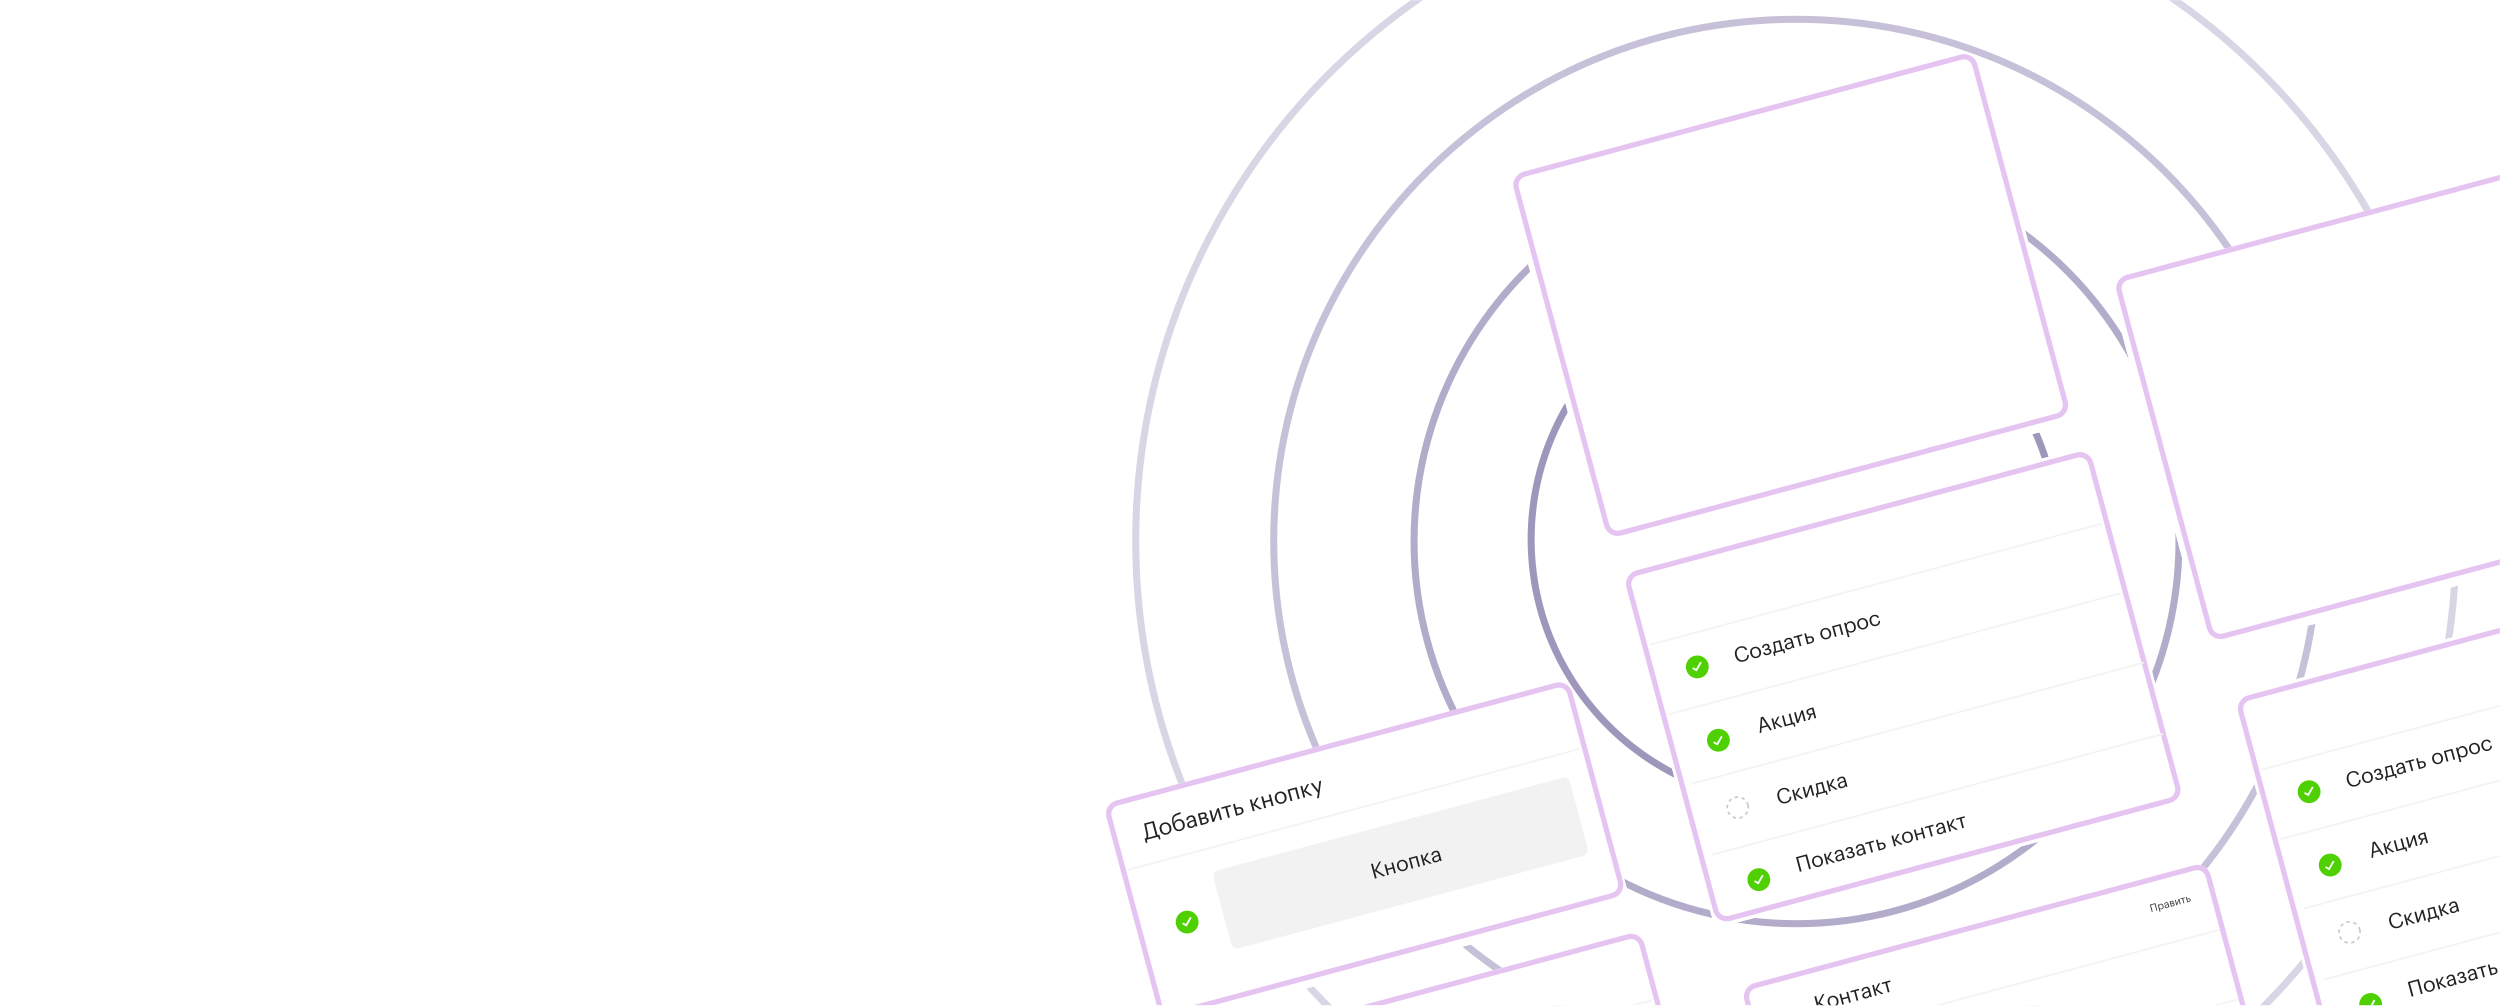 <svg width="1422" height="572" viewBox="0 0 1422 572" fill="none" xmlns="http://www.w3.org/2000/svg">
<mask id="mask0_6_1194" style="mask-type:alpha" maskUnits="userSpaceOnUse" x="0" y="0" width="1422" height="572">
<path d="M0 20C0 8.954 8.954 0 20 0H1402C1413.05 0 1422 8.954 1422 20V552C1422 563.046 1413.05 572 1402 572H20C8.954 572 0 563.046 0 552V20Z" fill="#7252DC"/>
</mask>
<g mask="url(#mask0_6_1194)">
<circle opacity="0.2" cx="1021.5" cy="307.5" r="375.5" stroke="#402F7B" stroke-width="4"/>
<path opacity="0.3" d="M1021.62 10.971C1185.72 10.971 1318.74 143.812 1318.74 307.674C1318.74 471.536 1185.72 604.378 1021.62 604.378C857.516 604.378 724.491 471.536 724.491 307.674C724.491 143.812 857.516 10.971 1021.62 10.971Z" stroke="#402F7B" stroke-width="4"/>
<circle opacity="0.4" cx="1021.86" cy="307.858" r="217.552" stroke="#402F7B" stroke-width="4"/>
<circle opacity="0.5" cx="1020.78" cy="306.784" r="149.86" stroke="#402F7B" stroke-width="4"/>
<g filter="url(#filter0_bd_6_1194)">
<path d="M627.209 463.991C626.066 459.723 628.598 455.337 632.866 454.193L885.939 386.383C890.206 385.239 894.593 387.772 895.737 392.039L925.242 502.155C926.386 506.423 923.853 510.809 919.585 511.953L666.513 579.763C662.245 580.907 657.858 578.374 656.715 574.107L627.209 463.991Z" fill="white"/>
<path d="M627.692 463.862C626.62 459.861 628.994 455.748 632.995 454.676L886.068 386.865C890.069 385.793 894.182 388.168 895.254 392.169L924.759 502.284C925.831 506.285 923.457 510.398 919.456 511.47L666.383 579.281C662.382 580.353 658.27 577.978 657.198 573.977L627.692 463.862Z" stroke="white"/>
</g>
<g filter="url(#filter1_b_6_1194)">
<path d="M629.396 465.072C628.252 460.804 630.785 456.417 635.053 455.274L884.632 388.399C888.9 387.255 893.287 389.788 894.43 394.056L923.116 501.113C924.26 505.381 921.727 509.768 917.46 510.911L667.88 577.786C663.612 578.93 659.225 576.397 658.082 572.129L629.396 465.072Z" fill="white"/>
<path d="M630.845 464.683C629.916 461.216 631.973 457.652 635.441 456.723L885.021 389.848C888.488 388.919 892.052 390.977 892.982 394.444L921.668 501.502C922.597 504.969 920.539 508.533 917.071 509.463L667.491 576.337C664.024 577.266 660.46 575.209 659.531 571.741L630.845 464.683Z" stroke="#E6C4F2" stroke-width="3"/>
</g>
<rect x="641.29" y="494.363" width="266" height="1" transform="rotate(-15 641.29 494.363)" fill="#F3F3F3"/>
<path d="M653.001 474.08C653.206 475.147 653.209 475.945 653.009 476.474L657.379 475.303L655.458 468.133L651.942 469.075C651.988 469.314 652.086 469.763 652.236 470.423C652.384 471.074 652.525 471.718 652.659 472.355C652.792 472.983 652.906 473.558 653.001 474.08ZM652.663 479.298L651.759 479.541L651.076 476.992L651.641 476.84C651.917 476.667 652.073 476.379 652.109 475.975C652.152 475.568 652.115 474.995 651.998 474.255C651.764 472.981 651.495 471.693 651.192 470.393C650.99 469.505 650.838 468.855 650.736 468.442L656.286 466.955L658.447 475.017L659.451 474.747L660.134 477.297L659.23 477.539L658.73 475.923L652.288 477.649L652.663 479.298ZM663.617 473.806C664.27 473.631 664.728 473.266 664.992 472.711C665.265 472.153 665.301 471.502 665.101 470.757L665.078 470.669C664.874 469.907 664.514 469.353 664 469.007C663.494 468.658 662.914 468.571 662.261 468.746C661.6 468.923 661.137 469.289 660.873 469.844C660.609 470.4 660.578 471.054 660.78 471.807L660.807 471.908C661.011 472.67 661.361 473.222 661.856 473.565C662.36 473.905 662.947 473.986 663.617 473.806ZM663.837 474.676C662.907 474.925 662.053 474.817 661.274 474.353C660.5 473.879 659.985 473.16 659.727 472.197L659.7 472.097C659.438 471.117 659.524 470.233 659.958 469.443C660.401 468.652 661.091 468.13 662.029 467.879C662.966 467.628 663.821 467.736 664.592 468.202C665.369 468.658 665.889 469.375 666.151 470.355L666.178 470.455C666.443 471.443 666.353 472.333 665.911 473.124C665.465 473.908 664.774 474.425 663.837 474.676ZM671.44 472.639C670.452 472.903 669.584 472.795 668.836 472.313C668.088 471.832 667.54 470.943 667.192 469.645L667.085 469.243C666.919 468.624 666.797 468.069 666.719 467.578C666.64 467.079 666.614 466.565 666.643 466.037C666.67 465.501 666.769 465.034 666.941 464.638C667.113 464.242 667.392 463.876 667.777 463.54C668.171 463.201 668.669 462.933 669.271 462.736L669.519 462.656C670.426 462.359 671.025 462.1 671.316 461.878L671.689 462.72C671.312 463.019 670.677 463.31 669.784 463.594L669.599 463.657C668.599 463.979 667.964 464.504 667.692 465.231C667.427 465.948 667.427 466.953 667.692 468.246L667.743 468.232C667.845 467.711 668.083 467.258 668.454 466.871C668.832 466.473 669.319 466.195 669.913 466.036C670.826 465.791 671.633 465.893 672.337 466.342C673.046 466.78 673.527 467.468 673.778 468.405L673.791 468.455C674.063 469.468 673.974 470.358 673.524 471.125C673.081 471.88 672.386 472.385 671.44 472.639ZM669.467 471.552C669.966 471.876 670.551 471.948 671.22 471.769C671.89 471.589 672.357 471.24 672.622 470.72C672.892 470.19 672.924 469.536 672.715 468.757L672.708 468.732C672.513 468.004 672.184 467.478 671.72 467.153C671.264 466.827 670.706 466.752 670.045 466.929C669.35 467.115 668.856 467.481 668.562 468.026C668.277 468.569 668.235 469.217 668.437 469.971L668.444 469.996C668.635 470.708 668.976 471.226 669.467 471.552ZM678.024 470.875C677.379 471.047 676.809 471.03 676.314 470.821C675.824 470.602 675.493 470.171 675.321 469.526C675.224 469.166 675.228 468.829 675.332 468.514C675.442 468.188 675.636 467.907 675.914 467.671C676.189 467.427 676.506 467.221 676.865 467.053C677.222 466.877 677.622 466.729 678.066 466.61L679.007 466.358L678.879 465.881C678.738 465.354 678.528 465.006 678.25 464.838C677.97 464.662 677.578 464.641 677.076 464.776C676.172 465.018 675.775 465.546 675.885 466.36L674.843 466.639C674.722 465.918 674.856 465.331 675.246 464.876C675.641 464.411 676.191 464.085 676.894 463.896C678.493 463.468 679.502 464.036 679.922 465.602L681.082 469.934L680.04 470.213L679.818 469.384C679.484 470.147 678.886 470.643 678.024 470.875ZM677.902 470.019C678.471 469.866 678.899 469.604 679.185 469.231C679.477 468.848 679.557 468.409 679.425 467.915L679.206 467.099L678.302 467.341C676.778 467.749 676.132 468.385 676.363 469.247C676.56 469.984 677.073 470.241 677.902 470.019ZM681.295 462.838L683.593 462.222C685.133 461.81 686.052 462.16 686.351 463.273L686.361 463.311C686.446 463.629 686.437 463.946 686.333 464.261C686.226 464.567 686.01 464.814 685.683 465C686.649 464.956 687.238 465.328 687.449 466.115L687.459 466.153C687.629 466.789 687.549 467.326 687.218 467.765C686.895 468.201 686.365 468.518 685.629 468.716L683.054 469.405L681.295 462.838ZM682.559 463.388L683.081 465.334L684.336 464.997C684.772 464.881 685.06 464.718 685.202 464.51C685.351 464.299 685.378 464.014 685.282 463.654L685.272 463.616C685.182 463.281 685.02 463.078 684.785 463.006C684.557 462.924 684.229 462.94 683.802 463.055L682.559 463.388ZM683.303 466.163L683.875 468.297L685.306 467.914C685.767 467.79 686.084 467.62 686.259 467.403C686.44 467.175 686.482 466.877 686.383 466.508L686.373 466.471C686.274 466.102 686.089 465.865 685.819 465.758C685.556 465.649 685.195 465.656 684.734 465.779L683.303 466.163ZM689.64 467.641L687.88 461.074L688.922 460.794L690.278 465.855L692.275 459.896L693.317 459.617L695.077 466.184L694.034 466.463L692.679 461.403L690.682 467.362L689.64 467.641ZM700.143 458.73L698.021 459.299L699.545 464.987L698.503 465.266L696.978 459.578L694.856 460.146L694.621 459.267L699.907 457.851L700.143 458.73ZM701.344 457.466L702.387 457.187L703.002 459.485L704.17 459.172C704.907 458.974 705.558 458.993 706.123 459.227C706.688 459.461 707.066 459.934 707.257 460.646L707.267 460.684C707.46 461.404 707.367 461.994 706.988 462.454C706.617 462.912 706.059 463.241 705.314 463.441L703.104 464.033L701.344 457.466ZM705.158 462.608C705.66 462.473 705.992 462.272 706.154 462.005C706.313 461.729 706.337 461.381 706.225 460.963L706.215 460.925C706.093 460.473 705.892 460.173 705.61 460.024C705.334 459.865 704.949 459.851 704.455 459.984L703.224 460.313L703.928 462.938L705.158 462.608ZM712.776 457.848L713.674 461.201L712.632 461.48L710.872 454.913L711.915 454.634L712.736 457.697L714.64 453.903L715.858 453.577L713.872 457.42L717.856 460.08L716.588 460.42L712.776 457.848ZM722.592 455.675L719.365 456.54L720.149 459.466L719.107 459.745L717.347 453.178L718.389 452.899L719.13 455.661L722.357 454.796L721.617 452.034L722.659 451.755L724.418 458.322L723.376 458.601L722.592 455.675ZM729.137 456.25C729.79 456.075 730.248 455.71 730.512 455.155C730.784 454.597 730.821 453.946 730.621 453.201L730.598 453.113C730.393 452.351 730.034 451.797 729.52 451.451C729.013 451.102 728.434 451.015 727.781 451.19C727.119 451.367 726.657 451.733 726.393 452.288C726.129 452.844 726.098 453.498 726.3 454.251L726.327 454.352C726.531 455.114 726.881 455.666 727.376 456.009C727.88 456.349 728.467 456.43 729.137 456.25ZM729.356 457.12C728.427 457.369 727.573 457.261 726.793 456.797C726.02 456.323 725.505 455.604 725.247 454.641L725.22 454.541C724.957 453.561 725.043 452.677 725.478 451.888C725.921 451.096 726.611 450.575 727.549 450.323C728.486 450.072 729.34 450.18 730.111 450.646C730.889 451.102 731.408 451.819 731.671 452.799L731.698 452.899C731.962 453.887 731.873 454.777 731.43 455.568C730.985 456.352 730.294 456.869 729.356 457.12ZM736.724 448.928L733.622 449.759L735.146 455.447L734.104 455.727L732.344 449.159L737.531 447.77L739.29 454.337L738.248 454.616L736.724 448.928ZM741.544 450.14L742.443 453.492L741.4 453.772L739.641 447.204L740.683 446.925L741.504 449.989L743.408 446.195L744.626 445.869L742.641 449.711L746.624 452.372L745.356 452.712L741.544 450.14ZM749.602 450.847L745.45 445.648L746.568 445.348L749.838 449.519L750.397 444.322L751.465 444.036L750.208 453.861L749.153 454.144L749.602 450.847Z" fill="#222222"/>
<circle cx="675.25" cy="524.478" r="6.5" transform="rotate(-15 675.25 524.478)" fill="#4FD002"/>
<path d="M674.902 527.053L672.39 525.602L672.911 524.698L674.52 525.627L676.866 521.563L677.771 522.085L674.902 527.053Z" fill="white"/>
<path d="M690.325 499.732C689.754 497.598 691.02 495.405 693.154 494.833L888.271 442.552C890.405 441.98 892.598 443.246 893.17 445.38L903.005 482.086C903.577 484.219 902.31 486.413 900.176 486.985L705.059 539.266C702.926 539.838 700.732 538.571 700.16 536.438L690.325 499.732Z" fill="#F2F2F2"/>
<path d="M779.841 491.446L780.849 491.176L781.918 495.164L784.451 490.199L785.575 489.897L782.97 494.919L787.985 498.147L786.768 498.473L781.986 495.419L783.07 499.464L782.062 499.734L779.841 491.446ZM792.282 494.101L789.303 494.899L790.027 497.6L789.065 497.857L787.441 491.795L788.403 491.538L789.086 494.088L792.065 493.289L791.382 490.739L792.344 490.482L793.968 496.544L793.006 496.801L792.282 494.101ZM798.323 494.631C798.926 494.47 799.349 494.133 799.593 493.62C799.844 493.106 799.878 492.504 799.694 491.817L799.672 491.736C799.483 491.032 799.152 490.521 798.677 490.201C798.209 489.879 797.674 489.799 797.072 489.96C796.461 490.124 796.034 490.462 795.791 490.974C795.547 491.487 795.518 492.091 795.705 492.786L795.729 492.879C795.918 493.582 796.241 494.092 796.698 494.408C797.163 494.723 797.705 494.797 798.323 494.631ZM798.526 495.434C797.668 495.664 796.88 495.565 796.16 495.136C795.447 494.698 794.971 494.035 794.733 493.146L794.708 493.053C794.465 492.149 794.545 491.333 794.946 490.604C795.355 489.873 795.992 489.392 796.857 489.16C797.723 488.928 798.511 489.028 799.223 489.458C799.94 489.879 800.42 490.541 800.662 491.445L800.687 491.538C800.932 492.45 800.849 493.271 800.441 494.002C800.03 494.725 799.392 495.202 798.526 495.434ZM805.327 487.872L802.464 488.639L803.871 493.89L802.909 494.148L801.284 488.086L806.071 486.803L807.696 492.865L806.734 493.123L805.327 487.872ZM809.777 488.991L810.606 492.086L809.644 492.343L808.019 486.281L808.981 486.023L809.739 488.852L811.497 485.349L812.621 485.048L810.789 488.595L814.466 491.051L813.295 491.365L809.777 488.991ZM817.18 490.436C816.585 490.595 816.059 490.579 815.601 490.387C815.15 490.185 814.844 489.786 814.685 489.191C814.596 488.859 814.599 488.548 814.695 488.257C814.797 487.956 814.976 487.697 815.232 487.479C815.486 487.254 815.779 487.064 816.11 486.909C816.439 486.746 816.809 486.61 817.218 486.5L818.088 486.267L817.97 485.826C817.839 485.34 817.646 485.019 817.389 484.864C817.13 484.701 816.769 484.682 816.305 484.807C815.47 485.03 815.104 485.518 815.206 486.269L814.244 486.527C814.132 485.861 814.256 485.318 814.615 484.899C814.981 484.47 815.488 484.168 816.137 483.994C817.613 483.599 818.545 484.124 818.932 485.569L820.003 489.568L819.041 489.825L818.836 489.06C818.528 489.764 817.976 490.223 817.18 490.436ZM817.068 489.646C817.593 489.505 817.988 489.263 818.252 488.919C818.521 488.565 818.595 488.16 818.473 487.704L818.271 486.951L817.436 487.174C816.03 487.551 815.433 488.138 815.647 488.934C815.829 489.614 816.302 489.851 817.068 489.646Z" fill="#222222"/>
<g filter="url(#filter2_bd_6_1194)">
<path d="M668.209 606.991C667.066 602.723 669.598 598.337 673.866 597.193L926.939 529.383C931.206 528.239 935.593 530.772 936.737 535.039L966.242 645.155C967.386 649.423 964.853 653.809 960.585 654.953L707.513 722.763C703.245 723.907 698.858 721.374 697.715 717.107L668.209 606.991Z" fill="white"/>
<path d="M668.692 606.862C667.62 602.861 669.994 598.748 673.995 597.676L927.068 529.865C931.069 528.793 935.182 531.168 936.254 535.169L965.759 645.284C966.831 649.285 964.457 653.398 960.456 654.47L707.383 722.281C703.382 723.353 699.27 720.978 698.198 716.977L668.692 606.862Z" stroke="white"/>
</g>
<g filter="url(#filter3_b_6_1194)">
<path d="M670.396 608.072C669.252 603.804 671.785 599.417 676.053 598.274L925.632 531.399C929.9 530.255 934.287 532.788 935.43 537.056L964.116 644.113C965.26 648.381 962.727 652.768 958.46 653.911L708.88 720.786C704.612 721.93 700.225 719.397 699.082 715.129L670.396 608.072Z" fill="white"/>
<path d="M671.845 607.683C670.916 604.216 672.973 600.652 676.441 599.723L926.021 532.848C929.488 531.919 933.052 533.977 933.982 537.444L962.668 644.502C963.597 647.969 961.539 651.533 958.071 652.463L708.491 719.337C705.024 720.266 701.46 718.209 700.531 714.741L671.845 607.683Z" stroke="#E6C4F2" stroke-width="3"/>
</g>
<rect x="682.29" y="637.363" width="266" height="1" transform="rotate(-15 682.29 637.363)" fill="#F3F3F3"/>
<g filter="url(#filter4_b_6_1194)">
<path d="M923.141 332.991C921.997 328.723 924.53 324.337 928.798 323.193L1181.87 255.383C1186.14 254.239 1190.52 256.772 1191.67 261.039L1241.88 448.429C1243.02 452.697 1240.49 457.083 1236.22 458.227L983.15 526.038C978.882 527.181 974.495 524.648 973.352 520.381L923.141 332.991Z" fill="white"/>
<path d="M923.624 332.862C922.552 328.861 924.926 324.748 928.927 323.676L1182 255.865C1186 254.793 1190.11 257.168 1191.19 261.169L1241.4 448.558C1242.47 452.559 1240.09 456.672 1236.09 457.744L983.02 525.555C979.019 526.627 974.907 524.252 973.835 520.251L923.624 332.862Z" stroke="white"/>
</g>
<g filter="url(#filter5_b_6_1194)">
<path d="M925.149 334.237C924.005 329.969 926.538 325.583 930.806 324.439L1180.91 257.423C1185.18 256.28 1189.57 258.813 1190.71 263.08L1239.98 446.974C1241.13 451.242 1238.59 455.629 1234.33 456.772L984.221 523.788C979.953 524.931 975.566 522.399 974.423 518.131L925.149 334.237Z" fill="white"/>
<path d="M926.598 333.849C925.668 330.381 927.726 326.817 931.194 325.888L1181.3 258.872C1184.77 257.943 1188.33 260.001 1189.26 263.469L1238.54 447.362C1239.46 450.83 1237.41 454.394 1233.94 455.323L983.833 522.339C980.365 523.268 976.801 521.21 975.872 517.743L926.598 333.849Z" stroke="#E6C4F2" stroke-width="3"/>
</g>
<rect x="938.471" y="366.22" width="266" height="1" transform="rotate(-15 938.471 366.22)" fill="#F3F3F3"/>
<rect x="949.082" y="405.823" width="266" height="1" transform="rotate(-15 949.082 405.823)" fill="#F3F3F3"/>
<rect x="962.471" y="445.22" width="266" height="1" transform="rotate(-15 962.471 445.22)" fill="#F3F3F3"/>
<rect x="973.342" y="485.789" width="266" height="1" transform="rotate(-15 973.342 485.789)" fill="#F3F3F3"/>
<path d="M991.98 376.243C990.782 376.564 989.734 376.439 988.836 375.868C987.945 375.295 987.328 374.367 986.984 373.085L986.959 372.992C986.63 371.763 986.726 370.653 987.247 369.66C987.768 368.667 988.592 368.02 989.72 367.718C990.624 367.475 991.449 367.507 992.193 367.813C992.945 368.117 993.484 368.689 993.809 369.529L992.812 369.796C992.524 369.186 992.148 368.773 991.685 368.558C991.229 368.34 990.649 368.326 989.946 368.514C989.089 368.744 988.481 369.242 988.123 370.009C987.763 370.768 987.722 371.665 987.999 372.701L988.024 372.794C988.308 373.852 988.782 374.616 989.445 375.084C990.115 375.542 990.894 375.652 991.783 375.414C992.47 375.23 992.985 374.91 993.327 374.454C993.674 373.988 993.813 373.408 993.743 372.715L994.682 372.463C994.793 373.436 994.609 374.247 994.129 374.897C993.647 375.54 992.93 375.989 991.98 376.243ZM999.224 373.445C999.827 373.284 1000.25 372.947 1000.49 372.434C1000.75 371.919 1000.78 371.318 1000.59 370.631L1000.57 370.549C1000.38 369.846 1000.05 369.335 999.578 369.015C999.11 368.693 998.575 368.612 997.973 368.774C997.362 368.937 996.935 369.275 996.691 369.788C996.448 370.301 996.419 370.905 996.605 371.6L996.63 371.693C996.819 372.396 997.142 372.906 997.599 373.222C998.064 373.536 998.606 373.611 999.224 373.445ZM999.427 374.248C998.569 374.478 997.781 374.378 997.061 373.95C996.347 373.512 995.872 372.848 995.633 371.96L995.609 371.867C995.366 370.963 995.446 370.147 995.847 369.418C996.256 368.687 996.893 368.206 997.758 367.974C998.624 367.742 999.412 367.841 1000.12 368.272C1000.84 368.693 1001.32 369.355 1001.56 370.259L1001.59 370.352C1001.83 371.264 1001.75 372.085 1001.34 372.816C1000.93 373.539 1000.29 374.016 999.427 374.248ZM1006.51 367.429C1006.59 367.731 1006.58 368.033 1006.47 368.335C1006.37 368.628 1006.17 368.848 1005.86 368.995C1006.28 368.959 1006.63 369.025 1006.92 369.195C1007.22 369.365 1007.42 369.639 1007.52 370.018L1007.53 370.052C1007.68 370.617 1007.59 371.128 1007.27 371.588C1006.95 372.045 1006.44 372.369 1005.73 372.56C1004.99 372.757 1004.37 372.741 1003.86 372.513C1003.36 372.275 1003.01 371.847 1002.81 371.229L1003.75 370.978C1003.9 371.352 1004.11 371.61 1004.38 371.753C1004.66 371.886 1005.03 371.888 1005.51 371.76C1006.38 371.528 1006.72 371.068 1006.53 370.381L1006.53 370.346C1006.43 370.006 1006.26 369.787 1006.01 369.688C1005.77 369.587 1005.44 369.594 1005.01 369.708L1004.1 369.953L1003.89 369.188L1004.65 368.986C1005.05 368.878 1005.31 368.728 1005.44 368.536C1005.58 368.342 1005.61 368.078 1005.52 367.746L1005.51 367.711C1005.35 367.116 1004.92 366.912 1004.23 367.098C1003.55 367.278 1003.24 367.703 1003.28 368.372L1002.35 368.62C1002.25 367.991 1002.37 367.485 1002.69 367.101C1003.01 366.715 1003.47 366.442 1004.07 366.283C1004.64 366.13 1005.16 366.149 1005.61 366.341C1006.07 366.526 1006.37 366.877 1006.5 367.395L1006.51 367.429ZM1010.09 368.769C1010.2 369.503 1010.2 370.048 1010.11 370.405L1012.95 369.644L1011.75 365.181L1009.53 365.777C1009.74 366.73 1009.93 367.728 1010.09 368.769ZM1009.91 372.905L1009.13 373.113L1008.52 370.83L1008.95 370.715C1009.15 370.603 1009.26 370.408 1009.28 370.13C1009.29 369.845 1009.26 369.45 1009.2 368.947C1009.1 368.302 1008.95 367.497 1008.76 366.53C1008.68 366.096 1008.58 365.657 1008.48 365.213L1012.48 364.141L1013.89 369.392L1014.81 369.144L1015.43 371.427L1014.65 371.635L1014.19 370.182L1009.58 371.415L1009.91 372.905ZM1017.85 369.31C1017.26 369.47 1016.73 369.453 1016.28 369.261C1015.82 369.059 1015.52 368.661 1015.36 368.066C1015.27 367.733 1015.27 367.422 1015.37 367.131C1015.47 366.831 1015.65 366.571 1015.91 366.354C1016.16 366.128 1016.45 365.938 1016.78 365.783C1017.11 365.62 1017.48 365.484 1017.89 365.374L1018.76 365.141L1018.64 364.701C1018.51 364.214 1018.32 363.893 1018.06 363.738C1017.8 363.576 1017.44 363.557 1016.98 363.681C1016.14 363.905 1015.78 364.392 1015.88 365.143L1014.92 365.401C1014.81 364.735 1014.93 364.193 1015.29 363.773C1015.66 363.344 1016.16 363.043 1016.81 362.869C1018.29 362.473 1019.22 362.998 1019.61 364.443L1020.68 368.442L1019.72 368.7L1019.51 367.935C1019.2 368.639 1018.65 369.097 1017.85 369.31ZM1017.74 368.521C1018.27 368.38 1018.66 368.137 1018.93 367.793C1019.2 367.439 1019.27 367.035 1019.15 366.579L1018.95 365.825L1018.11 366.049C1016.7 366.426 1016.11 367.012 1016.32 367.808C1016.5 368.488 1016.98 368.725 1017.74 368.521ZM1025.18 361.609L1023.22 362.134L1024.62 367.385L1023.66 367.643L1022.25 362.392L1020.3 362.917L1020.08 362.105L1024.96 360.798L1025.18 361.609ZM1026.28 360.442L1027.25 360.185L1027.81 362.306L1028.89 362.017C1029.57 361.835 1030.17 361.852 1030.7 362.068C1031.22 362.284 1031.57 362.721 1031.74 363.378L1031.75 363.413C1031.93 364.077 1031.84 364.622 1031.49 365.047C1031.15 365.47 1030.64 365.774 1029.95 365.958L1027.91 366.504L1026.28 360.442ZM1029.8 365.189C1030.27 365.065 1030.57 364.879 1030.72 364.632C1030.87 364.377 1030.89 364.057 1030.79 363.67L1030.78 363.636C1030.67 363.218 1030.48 362.941 1030.22 362.804C1029.97 362.657 1029.61 362.644 1029.16 362.766L1028.02 363.071L1028.67 365.493L1029.8 365.189ZM1039.11 362.757C1039.72 362.595 1040.14 362.258 1040.38 361.746C1040.63 361.231 1040.67 360.63 1040.48 359.942L1040.46 359.861C1040.27 359.158 1039.94 358.646 1039.47 358.326C1039 358.004 1038.46 357.924 1037.86 358.085C1037.25 358.249 1036.82 358.587 1036.58 359.1C1036.34 359.612 1036.31 360.216 1036.5 360.912L1036.52 361.004C1036.71 361.707 1037.03 362.217 1037.49 362.534C1037.95 362.848 1038.5 362.922 1039.11 362.757ZM1039.32 363.56C1038.46 363.789 1037.67 363.69 1036.95 363.262C1036.24 362.823 1035.76 362.16 1035.52 361.271L1035.5 361.179C1035.26 360.275 1035.34 359.458 1035.74 358.73C1036.15 357.999 1036.78 357.518 1037.65 357.286C1038.51 357.054 1039.3 357.153 1040.01 357.583C1040.73 358.004 1041.21 358.667 1041.45 359.571L1041.48 359.663C1041.72 360.575 1041.64 361.397 1041.23 362.127C1040.82 362.85 1040.18 363.328 1039.32 363.56ZM1046.12 355.998L1043.25 356.765L1044.66 362.016L1043.7 362.273L1042.07 356.211L1046.86 354.929L1048.49 360.991L1047.52 361.248L1046.12 355.998ZM1048.88 354.388L1049.84 354.13L1050.11 355.15C1050.21 354.793 1050.42 354.456 1050.74 354.138C1051.06 353.813 1051.43 353.592 1051.87 353.476C1052.68 353.259 1053.41 353.356 1054.07 353.768C1054.73 354.178 1055.19 354.85 1055.44 355.785L1055.47 355.878C1055.72 356.813 1055.66 357.639 1055.31 358.355C1054.96 359.061 1054.37 359.525 1053.55 359.747C1052.62 359.995 1051.84 359.812 1051.2 359.195L1052.03 362.302L1051.07 362.56L1048.88 354.388ZM1053.24 358.972C1053.84 358.81 1054.25 358.494 1054.46 358.023C1054.67 357.544 1054.68 356.933 1054.48 356.192L1054.46 356.099C1054.26 355.365 1053.93 354.848 1053.47 354.549C1053.01 354.241 1052.52 354.159 1051.98 354.304C1051.39 354.461 1050.96 354.787 1050.7 355.28C1050.44 355.764 1050.41 356.38 1050.61 357.13L1050.63 357.223C1050.83 357.972 1051.16 358.493 1051.62 358.784C1052.09 359.073 1052.63 359.136 1053.24 358.972ZM1060.11 357.13C1060.71 356.969 1061.14 356.632 1061.38 356.119C1061.63 355.605 1061.67 355.004 1061.48 354.316L1061.46 354.235C1061.27 353.531 1060.94 353.02 1060.46 352.7C1060 352.378 1059.46 352.298 1058.86 352.459C1058.25 352.623 1057.82 352.961 1057.58 353.473C1057.33 353.986 1057.31 354.59 1057.49 355.285L1057.52 355.378C1057.71 356.081 1058.03 356.591 1058.49 356.907C1058.95 357.222 1059.49 357.296 1060.11 357.13ZM1060.31 357.933C1059.46 358.163 1058.67 358.064 1057.95 357.635C1057.23 357.197 1056.76 356.534 1056.52 355.645L1056.5 355.552C1056.25 354.648 1056.33 353.832 1056.73 353.103C1057.14 352.373 1057.78 351.891 1058.65 351.659C1059.51 351.427 1060.3 351.527 1061.01 351.957C1061.73 352.378 1062.21 353.04 1062.45 353.944L1062.48 354.037C1062.72 354.949 1062.64 355.77 1062.23 356.501C1061.82 357.224 1061.18 357.701 1060.31 357.933ZM1067.31 356.059C1066.44 356.291 1065.66 356.203 1064.95 355.796C1064.25 355.381 1063.77 354.71 1063.52 353.782L1063.49 353.69C1063.25 352.778 1063.33 351.956 1063.74 351.226C1064.16 350.493 1064.78 350.016 1065.61 349.794C1066.3 349.608 1066.94 349.623 1067.52 349.841C1068.1 350.05 1068.53 350.507 1068.81 351.21L1067.86 351.465C1067.48 350.621 1066.8 350.331 1065.82 350.594C1065.26 350.745 1064.85 351.083 1064.59 351.607C1064.34 352.122 1064.3 352.727 1064.49 353.422L1064.52 353.515C1064.71 354.242 1065.04 354.754 1065.5 355.053C1065.97 355.35 1066.5 355.417 1067.11 355.256C1067.56 355.134 1067.92 354.902 1068.18 354.56C1068.44 354.208 1068.53 353.79 1068.45 353.306L1069.34 353.067C1069.46 353.748 1069.33 354.372 1068.95 354.937C1068.57 355.492 1068.03 355.866 1067.31 356.059Z" fill="#222222"/>
<path d="M1001.53 407.973L1002.85 407.619L1007.88 415.155L1006.88 415.422L1005.43 413.252L1002.01 414.168L1001.85 416.77L1000.9 417.025L1001.53 407.973ZM1002.07 413.294L1004.95 412.524L1002.37 408.643L1002.07 413.294ZM1009.33 411.449L1010.16 414.544L1009.2 414.802L1007.57 408.74L1008.53 408.482L1009.29 411.31L1011.05 407.808L1012.17 407.507L1010.34 411.054L1014.02 413.51L1012.85 413.823L1009.33 411.449ZM1020.51 413.349L1020.04 411.896L1015.17 413.2L1013.55 407.138L1014.51 406.88L1015.92 412.131L1018.78 411.364L1017.37 406.113L1018.34 405.856L1019.74 411.106L1020.67 410.858L1021.28 413.141L1020.51 413.349ZM1022.09 411.347L1020.47 405.285L1021.43 405.027L1022.68 409.698L1024.52 404.198L1025.48 403.94L1027.11 410.002L1026.15 410.26L1024.9 405.589L1023.05 411.089L1022.09 411.347ZM1029.54 403.675C1028.67 403.907 1028.34 404.39 1028.53 405.124L1028.54 405.158C1028.64 405.506 1028.81 405.742 1029.05 405.866C1029.3 405.99 1029.66 405.99 1030.12 405.865L1031.26 405.561L1030.67 403.37L1029.54 403.675ZM1029.36 409.4L1028.25 409.695L1029.42 406.663C1028.43 406.721 1027.82 406.305 1027.58 405.416L1027.57 405.381C1027.4 404.748 1027.49 404.222 1027.84 403.805C1028.19 403.38 1028.71 403.076 1029.39 402.894L1031.43 402.347L1033.05 408.41L1032.09 408.667L1031.45 406.291L1030.41 406.571L1029.36 409.4Z" fill="#222222"/>
<path d="M1016.12 456.817C1014.93 457.138 1013.88 457.013 1012.98 456.442C1012.09 455.869 1011.47 454.941 1011.13 453.658L1011.1 453.565C1010.77 452.337 1010.87 451.226 1011.39 450.233C1011.91 449.241 1012.74 448.593 1013.86 448.291C1014.77 448.049 1015.59 448.081 1016.34 448.386C1017.09 448.69 1017.63 449.262 1017.95 450.103L1016.96 450.37C1016.67 449.759 1016.29 449.347 1015.83 449.131C1015.37 448.914 1014.79 448.899 1014.09 449.088C1013.23 449.318 1012.62 449.816 1012.27 450.583C1011.91 451.342 1011.87 452.239 1012.14 453.274L1012.17 453.367C1012.45 454.426 1012.93 455.189 1013.59 455.657C1014.26 456.116 1015.04 456.226 1015.93 455.988C1016.61 455.803 1017.13 455.483 1017.47 455.027C1017.82 454.561 1017.96 453.982 1017.89 453.288L1018.83 453.037C1018.94 454.009 1018.75 454.82 1018.27 455.471C1017.79 456.113 1017.07 456.562 1016.12 456.817ZM1021.09 452.057L1021.92 455.152L1020.96 455.41L1019.33 449.347L1020.3 449.09L1021.05 451.918L1022.81 448.416L1023.93 448.114L1022.1 451.662L1025.78 454.118L1024.61 454.431L1021.09 452.057ZM1026.93 453.808L1025.31 447.746L1026.27 447.488L1027.52 452.159L1029.37 446.659L1030.33 446.401L1031.95 452.463L1030.99 452.721L1029.74 448.05L1027.9 453.55L1026.93 453.808ZM1034.34 449.315C1034.44 450.049 1034.45 450.594 1034.35 450.951L1037.19 450.19L1036 445.727L1033.77 446.323C1033.99 447.277 1034.17 448.274 1034.34 449.315ZM1034.15 453.451L1033.38 453.66L1032.77 451.376L1033.19 451.261C1033.4 451.149 1033.51 450.954 1033.52 450.676C1033.54 450.391 1033.51 449.996 1033.44 449.493C1033.34 448.849 1033.2 448.043 1033 447.076C1032.92 446.642 1032.83 446.203 1032.73 445.759L1036.72 444.687L1038.13 449.938L1039.06 449.69L1039.67 451.973L1038.89 452.181L1038.43 450.728L1033.83 451.961L1034.15 453.451ZM1040.62 446.825L1041.45 449.92L1040.48 450.178L1038.86 444.115L1039.82 443.858L1040.58 446.686L1042.34 443.184L1043.46 442.882L1041.63 446.43L1045.31 448.886L1044.13 449.199L1040.62 446.825ZM1048.02 448.27C1047.42 448.43 1046.9 448.413 1046.44 448.221C1045.99 448.019 1045.68 447.621 1045.52 447.026C1045.44 446.693 1045.44 446.382 1045.53 446.091C1045.64 445.79 1045.82 445.531 1046.07 445.314C1046.33 445.088 1046.62 444.898 1046.95 444.743C1047.28 444.58 1047.65 444.444 1048.06 444.334L1048.93 444.101L1048.81 443.661C1048.68 443.174 1048.49 442.853 1048.23 442.698C1047.97 442.536 1047.61 442.517 1047.14 442.641C1046.31 442.864 1045.94 443.352 1046.05 444.103L1045.08 444.361C1044.97 443.695 1045.1 443.153 1045.46 442.733C1045.82 442.304 1046.33 442.002 1046.98 441.829C1048.45 441.433 1049.38 441.958 1049.77 443.403L1050.84 447.402L1049.88 447.66L1049.68 446.895C1049.37 447.598 1048.82 448.057 1048.02 448.27ZM1047.91 447.48C1048.43 447.34 1048.83 447.097 1049.09 446.753C1049.36 446.399 1049.43 445.994 1049.31 445.538L1049.11 444.785L1048.28 445.009C1046.87 445.385 1046.27 445.972 1046.49 446.768C1046.67 447.448 1047.14 447.685 1047.91 447.48Z" fill="#222222"/>
<path d="M1027.01 487.02L1022.77 488.157L1024.77 495.598L1023.76 495.869L1021.54 487.581L1027.8 485.904L1030.02 494.191L1029.01 494.462L1027.01 487.02ZM1034.44 492.261C1035.04 492.099 1035.47 491.762 1035.71 491.25C1035.96 490.735 1035.99 490.134 1035.81 489.446L1035.79 489.365C1035.6 488.662 1035.27 488.15 1034.79 487.83C1034.33 487.508 1033.79 487.428 1033.19 487.589C1032.58 487.753 1032.15 488.091 1031.91 488.604C1031.66 489.116 1031.63 489.72 1031.82 490.416L1031.85 490.508C1032.03 491.211 1032.36 491.721 1032.81 492.038C1033.28 492.352 1033.82 492.426 1034.44 492.261ZM1034.64 493.064C1033.78 493.293 1033 493.194 1032.28 492.766C1031.56 492.327 1031.09 491.664 1030.85 490.775L1030.82 490.683C1030.58 489.779 1030.66 488.962 1031.06 488.234C1031.47 487.503 1032.11 487.022 1032.97 486.79C1033.84 486.558 1034.63 486.657 1035.34 487.088C1036.06 487.508 1036.54 488.171 1036.78 489.075L1036.8 489.167C1037.05 490.079 1036.97 490.901 1036.56 491.631C1036.15 492.354 1035.51 492.832 1034.64 493.064ZM1039.16 488.425L1039.99 491.52L1039.03 491.777L1037.4 485.715L1038.36 485.457L1039.12 488.286L1040.88 484.784L1042 484.482L1040.17 488.029L1043.85 490.485L1042.68 490.799L1039.16 488.425ZM1046.56 489.87C1045.97 490.029 1045.44 490.013 1044.98 489.821C1044.53 489.619 1044.23 489.22 1044.07 488.625C1043.98 488.293 1043.98 487.982 1044.08 487.691C1044.18 487.39 1044.36 487.131 1044.61 486.913C1044.87 486.688 1045.16 486.498 1045.49 486.343C1045.82 486.18 1046.19 486.044 1046.6 485.934L1047.47 485.701L1047.35 485.26C1047.22 484.774 1047.03 484.453 1046.77 484.298C1046.51 484.135 1046.15 484.116 1045.69 484.241C1044.85 484.464 1044.49 484.952 1044.59 485.703L1043.63 485.961C1043.51 485.295 1043.64 484.752 1044 484.333C1044.36 483.904 1044.87 483.602 1045.52 483.428C1046.99 483.033 1047.93 483.558 1048.31 485.003L1049.38 489.002L1048.42 489.259L1048.22 488.494C1047.91 489.198 1047.36 489.657 1046.56 489.87ZM1046.45 489.08C1046.97 488.939 1047.37 488.697 1047.63 488.353C1047.9 487.999 1047.98 487.594 1047.85 487.138L1047.65 486.385L1046.82 486.608C1045.41 486.985 1044.82 487.572 1045.03 488.368C1045.21 489.048 1045.68 489.285 1046.45 489.08ZM1053.91 482.981C1053.99 483.283 1053.98 483.585 1053.87 483.887C1053.76 484.18 1053.56 484.4 1053.26 484.547C1053.67 484.511 1054.03 484.578 1054.32 484.747C1054.61 484.917 1054.81 485.191 1054.91 485.57L1054.92 485.605C1055.07 486.169 1054.99 486.68 1054.66 487.14C1054.35 487.597 1053.83 487.921 1053.12 488.112C1052.39 488.309 1051.77 488.293 1051.26 488.065C1050.76 487.827 1050.41 487.399 1050.21 486.781L1051.15 486.53C1051.3 486.904 1051.51 487.162 1051.78 487.305C1052.05 487.438 1052.43 487.441 1052.91 487.312C1053.77 487.08 1054.11 486.62 1053.93 485.933L1053.92 485.898C1053.83 485.558 1053.66 485.339 1053.41 485.24C1053.17 485.139 1052.83 485.146 1052.41 485.26L1051.49 485.505L1051.29 484.74L1052.04 484.538C1052.44 484.43 1052.71 484.28 1052.84 484.088C1052.98 483.894 1053 483.63 1052.91 483.298L1052.9 483.263C1052.74 482.668 1052.32 482.464 1051.62 482.65C1050.95 482.83 1050.63 483.255 1050.67 483.924L1049.74 484.172C1049.65 483.543 1049.76 483.037 1050.08 482.653C1050.41 482.267 1050.87 481.994 1051.47 481.835C1052.04 481.682 1052.55 481.701 1053.01 481.893C1053.46 482.078 1053.76 482.429 1053.9 482.947L1053.91 482.981ZM1058.61 486.643C1058.01 486.802 1057.48 486.786 1057.03 486.594C1056.58 486.392 1056.27 485.993 1056.11 485.398C1056.02 485.066 1056.02 484.754 1056.12 484.464C1056.22 484.163 1056.4 483.904 1056.66 483.686C1056.91 483.461 1057.2 483.27 1057.54 483.115C1057.86 482.953 1058.23 482.816 1058.64 482.707L1059.51 482.474L1059.4 482.033C1059.26 481.546 1059.07 481.226 1058.81 481.071C1058.56 480.908 1058.19 480.889 1057.73 481.013C1056.9 481.237 1056.53 481.724 1056.63 482.476L1055.67 482.733C1055.56 482.068 1055.68 481.525 1056.04 481.106C1056.41 480.677 1056.91 480.375 1057.56 480.201C1059.04 479.806 1059.97 480.33 1060.36 481.776L1061.43 485.774L1060.47 486.032L1060.26 485.267C1059.95 485.971 1059.4 486.43 1058.61 486.643ZM1058.49 485.853C1059.02 485.712 1059.41 485.47 1059.68 485.126C1059.95 484.772 1060.02 484.367 1059.9 483.911L1059.7 483.158L1058.86 483.381C1057.46 483.758 1056.86 484.344 1057.07 485.14C1057.25 485.82 1057.73 486.058 1058.49 485.853ZM1065.93 478.942L1063.97 479.466L1065.37 484.717L1064.41 484.975L1063.01 479.724L1061.05 480.249L1060.83 479.438L1065.71 478.13L1065.93 478.942ZM1067.04 477.775L1068 477.517L1068.57 479.638L1069.64 479.349C1070.32 479.167 1070.92 479.184 1071.45 479.4C1071.97 479.617 1072.32 480.053 1072.49 480.71L1072.5 480.745C1072.68 481.41 1072.59 481.954 1072.24 482.379C1071.9 482.802 1071.39 483.106 1070.7 483.29L1068.66 483.837L1067.04 477.775ZM1070.56 482.521C1071.02 482.397 1071.33 482.211 1071.47 481.964C1071.62 481.71 1071.64 481.389 1071.54 481.003L1071.53 480.968C1071.42 480.551 1071.23 480.273 1070.97 480.136C1070.72 479.989 1070.36 479.977 1069.91 480.099L1068.77 480.403L1069.42 482.826L1070.56 482.521ZM1077.59 478.128L1078.42 481.222L1077.45 481.48L1075.83 475.418L1076.79 475.16L1077.55 477.989L1079.31 474.486L1080.43 474.185L1078.6 477.732L1082.28 480.188L1081.11 480.502L1077.59 478.128ZM1085.62 478.548C1086.22 478.387 1086.64 478.05 1086.88 477.537C1087.14 477.023 1087.17 476.421 1086.99 475.734L1086.96 475.653C1086.78 474.949 1086.44 474.438 1085.97 474.118C1085.5 473.796 1084.97 473.716 1084.36 473.877C1083.75 474.041 1083.33 474.379 1083.08 474.891C1082.84 475.404 1082.81 476.008 1083 476.703L1083.02 476.796C1083.21 477.499 1083.53 478.009 1083.99 478.325C1084.46 478.64 1085 478.714 1085.62 478.548ZM1085.82 479.351C1084.96 479.581 1084.17 479.482 1083.45 479.053C1082.74 478.615 1082.26 477.952 1082.02 477.063L1082 476.97C1081.76 476.066 1081.84 475.25 1082.24 474.521C1082.65 473.791 1083.28 473.309 1084.15 473.077C1085.01 472.845 1085.8 472.945 1086.51 473.375C1087.23 473.796 1087.71 474.458 1087.95 475.362L1087.98 475.455C1088.22 476.367 1088.14 477.188 1087.73 477.919C1087.32 478.642 1086.68 479.119 1085.82 479.351ZM1093.42 474.308L1090.44 475.107L1091.16 477.807L1090.2 478.065L1088.58 472.003L1089.54 471.745L1090.22 474.295L1093.2 473.497L1092.52 470.947L1093.48 470.689L1095.1 476.751L1094.14 477.009L1093.42 474.308ZM1099.9 469.839L1097.94 470.364L1099.34 475.615L1098.38 475.873L1096.97 470.622L1095.02 471.147L1094.8 470.336L1099.68 469.028L1099.9 469.839ZM1104.19 474.429C1103.59 474.588 1103.07 474.572 1102.61 474.38C1102.16 474.178 1101.85 473.779 1101.69 473.184C1101.6 472.852 1101.61 472.54 1101.7 472.25C1101.81 471.949 1101.98 471.69 1102.24 471.472C1102.5 471.247 1102.79 471.056 1103.12 470.901C1103.45 470.739 1103.82 470.602 1104.23 470.493L1105.1 470.26L1104.98 469.819C1104.85 469.332 1104.65 469.012 1104.4 468.857C1104.14 468.694 1103.78 468.675 1103.31 468.799C1102.48 469.023 1102.11 469.51 1102.21 470.262L1101.25 470.519C1101.14 469.854 1101.26 469.311 1101.62 468.892C1101.99 468.463 1102.5 468.161 1103.15 467.987C1104.62 467.592 1105.55 468.116 1105.94 469.561L1107.01 473.56L1106.05 473.818L1105.85 473.053C1105.54 473.757 1104.98 474.216 1104.19 474.429ZM1104.08 473.639C1104.6 473.498 1105 473.256 1105.26 472.912C1105.53 472.558 1105.6 472.153 1105.48 471.697L1105.28 470.944L1104.45 471.167C1103.04 471.544 1102.44 472.13 1102.66 472.926C1102.84 473.606 1103.31 473.844 1104.08 473.639ZM1108.97 469.72L1109.79 472.815L1108.83 473.073L1107.21 467.011L1108.17 466.753L1108.93 469.581L1110.69 466.079L1111.81 465.778L1109.98 469.325L1113.65 471.781L1112.48 472.094L1108.97 469.72ZM1117.66 465.081L1115.7 465.606L1117.1 470.856L1116.14 471.114L1114.74 465.863L1112.78 466.388L1112.56 465.577L1117.44 464.269L1117.66 465.081Z" fill="#222222"/>
<circle cx="965.432" cy="379.335" r="6.5" transform="rotate(-15 965.432 379.335)" fill="#4FD002"/>
<circle cx="977.432" cy="421.038" r="6.5" transform="rotate(-15 977.432 421.038)" fill="#4FD002"/>
<circle cx="1000.43" cy="500.335" r="6.5" transform="rotate(-15 1000.43 500.335)" fill="#4FD002"/>
<circle cx="988.432" cy="459.335" r="6" transform="rotate(-15 988.432 459.335)" stroke="#CBCBCB" stroke-dasharray="2 2"/>
<path d="M965.08 381.888L962.567 380.437L963.089 379.533L964.698 380.461L967.044 376.398L967.948 376.92L965.08 381.888Z" fill="white"/>
<path d="M976.953 424.055L974.44 422.604L974.962 421.7L976.571 422.629L978.917 418.565L979.821 419.087L976.953 424.055Z" fill="white"/>
<path d="M1000.25 503.079L997.733 501.628L998.255 500.724L999.864 501.653L1002.21 497.589L1003.11 498.111L1000.25 503.079Z" fill="white"/>
<g filter="url(#filter6_b_6_1194)">
<path d="M1271.14 403.991C1270 399.723 1272.53 395.337 1276.8 394.193L1529.87 326.383C1534.14 325.239 1538.52 327.772 1539.67 332.039L1589.88 519.429C1591.02 523.697 1588.49 528.083 1584.22 529.227L1331.15 597.038C1326.88 598.181 1322.5 595.648 1321.35 591.381L1271.14 403.991Z" fill="white"/>
<path d="M1271.62 403.862C1270.55 399.861 1272.93 395.748 1276.93 394.676L1530 326.865C1534 325.793 1538.11 328.168 1539.19 332.169L1589.4 519.558C1590.47 523.559 1588.09 527.672 1584.09 528.744L1331.02 596.555C1327.02 597.627 1322.91 595.252 1321.83 591.251L1271.62 403.862Z" stroke="white"/>
</g>
<g filter="url(#filter7_b_6_1194)">
<path d="M1273.15 405.237C1272.01 400.969 1274.54 396.583 1278.81 395.439L1528.91 328.423C1533.18 327.28 1537.57 329.813 1538.71 334.08L1587.98 517.974C1589.13 522.242 1586.59 526.629 1582.33 527.772L1332.22 594.788C1327.95 595.931 1323.57 593.399 1322.42 589.131L1273.15 405.237Z" fill="white"/>
<path d="M1274.6 404.849C1273.67 401.381 1275.73 397.817 1279.19 396.888L1529.3 329.872C1532.77 328.943 1536.33 331.001 1537.26 334.469L1586.54 518.362C1587.46 521.83 1585.41 525.394 1581.94 526.323L1331.83 593.339C1328.37 594.268 1324.8 592.21 1323.87 588.743L1274.6 404.849Z" stroke="#E6C4F2" stroke-width="3"/>
</g>
<rect x="1286.47" y="437.22" width="266" height="1" transform="rotate(-15 1286.47 437.22)" fill="#F3F3F3"/>
<rect x="1297.08" y="476.823" width="266" height="1" transform="rotate(-15 1297.08 476.823)" fill="#F3F3F3"/>
<rect x="1310.47" y="516.22" width="266" height="1" transform="rotate(-15 1310.47 516.22)" fill="#F3F3F3"/>
<rect x="1321.34" y="556.789" width="266" height="1" transform="rotate(-15 1321.34 556.789)" fill="#F3F3F3"/>
<path d="M1339.98 447.243C1338.78 447.564 1337.73 447.439 1336.84 446.868C1335.95 446.295 1335.33 445.367 1334.98 444.085L1334.96 443.992C1334.63 442.763 1334.73 441.653 1335.25 440.66C1335.77 439.667 1336.59 439.02 1337.72 438.718C1338.62 438.475 1339.45 438.507 1340.19 438.813C1340.95 439.117 1341.48 439.689 1341.81 440.529L1340.81 440.796C1340.52 440.186 1340.15 439.773 1339.68 439.558C1339.23 439.34 1338.65 439.326 1337.95 439.514C1337.09 439.744 1336.48 440.242 1336.12 441.009C1335.76 441.768 1335.72 442.665 1336 443.701L1336.02 443.794C1336.31 444.852 1336.78 445.616 1337.45 446.084C1338.11 446.542 1338.89 446.652 1339.78 446.414C1340.47 446.23 1340.99 445.91 1341.33 445.454C1341.67 444.988 1341.81 444.408 1341.74 443.715L1342.68 443.463C1342.79 444.436 1342.61 445.247 1342.13 445.897C1341.65 446.54 1340.93 446.989 1339.98 447.243ZM1347.22 444.445C1347.83 444.284 1348.25 443.947 1348.49 443.434C1348.75 442.919 1348.78 442.318 1348.59 441.631L1348.57 441.549C1348.38 440.846 1348.05 440.335 1347.58 440.015C1347.11 439.693 1346.58 439.612 1345.97 439.774C1345.36 439.937 1344.94 440.275 1344.69 440.788C1344.45 441.301 1344.42 441.905 1344.61 442.6L1344.63 442.693C1344.82 443.396 1345.14 443.906 1345.6 444.222C1346.06 444.536 1346.61 444.611 1347.22 444.445ZM1347.43 445.248C1346.57 445.478 1345.78 445.378 1345.06 444.95C1344.35 444.512 1343.87 443.848 1343.63 442.96L1343.61 442.867C1343.37 441.963 1343.45 441.147 1343.85 440.418C1344.26 439.687 1344.89 439.206 1345.76 438.974C1346.62 438.742 1347.41 438.841 1348.12 439.272C1348.84 439.693 1349.32 440.355 1349.56 441.259L1349.59 441.352C1349.83 442.264 1349.75 443.085 1349.34 443.816C1348.93 444.539 1348.29 445.016 1347.43 445.248ZM1354.51 438.429C1354.59 438.731 1354.58 439.033 1354.47 439.335C1354.37 439.628 1354.17 439.848 1353.86 439.995C1354.28 439.959 1354.63 440.025 1354.92 440.195C1355.22 440.365 1355.42 440.639 1355.52 441.018L1355.53 441.052C1355.68 441.617 1355.59 442.128 1355.27 442.588C1354.95 443.045 1354.44 443.369 1353.73 443.56C1352.99 443.757 1352.37 443.741 1351.86 443.513C1351.36 443.275 1351.01 442.847 1350.81 442.229L1351.75 441.978C1351.9 442.352 1352.11 442.61 1352.38 442.753C1352.66 442.886 1353.03 442.888 1353.51 442.76C1354.38 442.528 1354.72 442.068 1354.53 441.381L1354.53 441.346C1354.43 441.006 1354.26 440.787 1354.01 440.688C1353.77 440.587 1353.44 440.594 1353.01 440.708L1352.1 440.953L1351.89 440.188L1352.65 439.986C1353.05 439.878 1353.31 439.728 1353.44 439.536C1353.58 439.342 1353.61 439.078 1353.52 438.746L1353.51 438.711C1353.35 438.116 1352.92 437.912 1352.23 438.098C1351.55 438.278 1351.24 438.703 1351.28 439.372L1350.35 439.62C1350.25 438.991 1350.37 438.485 1350.69 438.101C1351.01 437.715 1351.47 437.442 1352.07 437.283C1352.64 437.13 1353.16 437.149 1353.61 437.341C1354.07 437.526 1354.37 437.877 1354.5 438.395L1354.51 438.429ZM1358.09 439.769C1358.2 440.503 1358.2 441.048 1358.11 441.405L1360.95 440.644L1359.75 436.181L1357.53 436.777C1357.74 437.73 1357.93 438.728 1358.09 439.769ZM1357.91 443.905L1357.13 444.113L1356.52 441.83L1356.95 441.715C1357.15 441.603 1357.26 441.408 1357.28 441.13C1357.29 440.845 1357.26 440.45 1357.2 439.947C1357.1 439.302 1356.95 438.497 1356.76 437.53C1356.68 437.096 1356.58 436.657 1356.48 436.213L1360.48 435.141L1361.89 440.392L1362.81 440.144L1363.43 442.427L1362.65 442.635L1362.19 441.182L1357.58 442.415L1357.91 443.905ZM1365.85 440.31C1365.26 440.47 1364.73 440.453 1364.28 440.261C1363.82 440.059 1363.52 439.661 1363.36 439.066C1363.27 438.733 1363.27 438.422 1363.37 438.131C1363.47 437.831 1363.65 437.571 1363.91 437.354C1364.16 437.128 1364.45 436.938 1364.78 436.783C1365.11 436.62 1365.48 436.484 1365.89 436.374L1366.76 436.141L1366.64 435.701C1366.51 435.214 1366.32 434.893 1366.06 434.738C1365.8 434.576 1365.44 434.557 1364.98 434.681C1364.14 434.905 1363.78 435.392 1363.88 436.143L1362.92 436.401C1362.81 435.735 1362.93 435.193 1363.29 434.773C1363.66 434.344 1364.16 434.043 1364.81 433.869C1366.29 433.473 1367.22 433.998 1367.61 435.443L1368.68 439.442L1367.72 439.7L1367.51 438.935C1367.2 439.639 1366.65 440.097 1365.85 440.31ZM1365.74 439.521C1366.27 439.38 1366.66 439.137 1366.93 438.793C1367.2 438.439 1367.27 438.035 1367.15 437.579L1366.95 436.825L1366.11 437.049C1364.7 437.426 1364.11 438.012 1364.32 438.808C1364.5 439.488 1364.98 439.725 1365.74 439.521ZM1373.18 432.609L1371.22 433.134L1372.62 438.385L1371.66 438.643L1370.25 433.392L1368.3 433.917L1368.08 433.105L1372.96 431.798L1373.18 432.609ZM1374.28 431.442L1375.25 431.185L1375.81 433.306L1376.89 433.017C1377.57 432.835 1378.17 432.852 1378.7 433.068C1379.22 433.284 1379.57 433.721 1379.74 434.378L1379.75 434.413C1379.93 435.077 1379.84 435.622 1379.49 436.047C1379.15 436.47 1378.64 436.774 1377.95 436.958L1375.91 437.504L1374.28 431.442ZM1377.8 436.189C1378.27 436.065 1378.57 435.879 1378.72 435.632C1378.87 435.377 1378.89 435.057 1378.79 434.67L1378.78 434.636C1378.67 434.218 1378.48 433.941 1378.22 433.804C1377.97 433.657 1377.61 433.644 1377.16 433.766L1376.02 434.071L1376.67 436.493L1377.8 436.189ZM1387.11 433.757C1387.72 433.595 1388.14 433.258 1388.38 432.746C1388.63 432.231 1388.67 431.63 1388.48 430.942L1388.46 430.861C1388.27 430.158 1387.94 429.646 1387.47 429.326C1387 429.004 1386.46 428.924 1385.86 429.085C1385.25 429.249 1384.82 429.587 1384.58 430.1C1384.34 430.612 1384.31 431.216 1384.5 431.912L1384.52 432.004C1384.71 432.707 1385.03 433.217 1385.49 433.534C1385.95 433.848 1386.5 433.922 1387.11 433.757ZM1387.32 434.56C1386.46 434.789 1385.67 434.69 1384.95 434.262C1384.24 433.823 1383.76 433.16 1383.52 432.271L1383.5 432.179C1383.26 431.275 1383.34 430.458 1383.74 429.73C1384.15 428.999 1384.78 428.518 1385.65 428.286C1386.51 428.054 1387.3 428.153 1388.01 428.583C1388.73 429.004 1389.21 429.667 1389.45 430.571L1389.48 430.663C1389.72 431.575 1389.64 432.397 1389.23 433.127C1388.82 433.85 1388.18 434.328 1387.32 434.56ZM1394.12 426.998L1391.25 427.765L1392.66 433.016L1391.7 433.273L1390.07 427.211L1394.86 425.929L1396.49 431.991L1395.52 432.248L1394.12 426.998ZM1396.88 425.388L1397.84 425.13L1398.11 426.15C1398.21 425.793 1398.42 425.456 1398.74 425.138C1399.06 424.813 1399.43 424.592 1399.87 424.476C1400.68 424.259 1401.41 424.356 1402.07 424.768C1402.73 425.178 1403.19 425.85 1403.44 426.785L1403.47 426.878C1403.72 427.813 1403.66 428.639 1403.31 429.355C1402.96 430.061 1402.37 430.525 1401.55 430.747C1400.62 430.995 1399.84 430.812 1399.2 430.195L1400.03 433.302L1399.07 433.56L1396.88 425.388ZM1401.24 429.972C1401.84 429.81 1402.25 429.494 1402.46 429.023C1402.67 428.544 1402.68 427.933 1402.48 427.192L1402.46 427.099C1402.26 426.365 1401.93 425.848 1401.47 425.549C1401.01 425.241 1400.52 425.159 1399.98 425.304C1399.39 425.461 1398.96 425.787 1398.7 426.28C1398.44 426.764 1398.41 427.38 1398.61 428.13L1398.63 428.223C1398.83 428.972 1399.16 429.493 1399.62 429.784C1400.09 430.073 1400.63 430.136 1401.24 429.972ZM1408.11 428.13C1408.71 427.969 1409.14 427.632 1409.38 427.119C1409.63 426.605 1409.67 426.004 1409.48 425.316L1409.46 425.235C1409.27 424.531 1408.94 424.02 1408.46 423.7C1408 423.378 1407.46 423.298 1406.86 423.459C1406.25 423.623 1405.82 423.961 1405.58 424.473C1405.33 424.986 1405.31 425.59 1405.49 426.285L1405.52 426.378C1405.71 427.081 1406.03 427.591 1406.49 427.907C1406.95 428.222 1407.49 428.296 1408.11 428.13ZM1408.31 428.933C1407.46 429.163 1406.67 429.064 1405.95 428.635C1405.23 428.197 1404.76 427.534 1404.52 426.645L1404.5 426.552C1404.25 425.648 1404.33 424.832 1404.73 424.103C1405.14 423.373 1405.78 422.891 1406.65 422.659C1407.51 422.427 1408.3 422.527 1409.01 422.957C1409.73 423.378 1410.21 424.04 1410.45 424.944L1410.48 425.037C1410.72 425.949 1410.64 426.77 1410.23 427.501C1409.82 428.224 1409.18 428.701 1408.31 428.933ZM1415.31 427.059C1414.44 427.291 1413.66 427.203 1412.95 426.796C1412.25 426.381 1411.77 425.71 1411.52 424.782L1411.49 424.69C1411.25 423.778 1411.33 422.956 1411.74 422.226C1412.16 421.493 1412.78 421.016 1413.61 420.794C1414.3 420.608 1414.94 420.623 1415.52 420.841C1416.1 421.05 1416.53 421.507 1416.81 422.21L1415.86 422.465C1415.48 421.621 1414.8 421.331 1413.82 421.594C1413.26 421.745 1412.85 422.083 1412.59 422.607C1412.34 423.122 1412.3 423.727 1412.49 424.422L1412.52 424.515C1412.71 425.242 1413.04 425.754 1413.5 426.053C1413.97 426.35 1414.5 426.417 1415.11 426.256C1415.56 426.134 1415.92 425.902 1416.18 425.56C1416.44 425.208 1416.53 424.79 1416.45 424.306L1417.34 424.067C1417.46 424.748 1417.33 425.372 1416.95 425.937C1416.57 426.492 1416.03 426.866 1415.31 427.059Z" fill="#222222"/>
<path d="M1349.53 478.973L1350.85 478.619L1355.88 486.155L1354.88 486.422L1353.43 484.252L1350.01 485.168L1349.85 487.77L1348.9 488.025L1349.53 478.973ZM1350.07 484.294L1352.95 483.524L1350.37 479.643L1350.07 484.294ZM1357.33 482.449L1358.16 485.544L1357.2 485.802L1355.57 479.74L1356.53 479.482L1357.29 482.31L1359.05 478.808L1360.17 478.507L1358.34 482.054L1362.02 484.51L1360.85 484.823L1357.33 482.449ZM1368.51 484.349L1368.04 482.896L1363.17 484.2L1361.55 478.138L1362.51 477.88L1363.92 483.131L1366.78 482.364L1365.37 477.113L1366.34 476.856L1367.74 482.106L1368.67 481.858L1369.28 484.141L1368.51 484.349ZM1370.09 482.347L1368.47 476.285L1369.43 476.027L1370.68 480.698L1372.52 475.198L1373.48 474.94L1375.11 481.002L1374.15 481.26L1372.9 476.589L1371.05 482.089L1370.09 482.347ZM1377.54 474.675C1376.67 474.907 1376.34 475.39 1376.53 476.124L1376.54 476.158C1376.64 476.506 1376.81 476.742 1377.05 476.866C1377.3 476.99 1377.66 476.99 1378.12 476.865L1379.26 476.561L1378.67 474.37L1377.54 474.675ZM1377.36 480.4L1376.25 480.695L1377.42 477.663C1376.43 477.721 1375.82 477.305 1375.58 476.416L1375.57 476.381C1375.4 475.748 1375.49 475.222 1375.84 474.805C1376.19 474.38 1376.71 474.076 1377.39 473.894L1379.43 473.347L1381.05 479.41L1380.09 479.667L1379.45 477.291L1378.41 477.571L1377.36 480.4Z" fill="#222222"/>
<path d="M1364.12 527.817C1362.93 528.138 1361.88 528.013 1360.98 527.442C1360.09 526.869 1359.47 525.941 1359.13 524.658L1359.1 524.565C1358.77 523.337 1358.87 522.226 1359.39 521.233C1359.91 520.241 1360.74 519.593 1361.86 519.291C1362.77 519.049 1363.59 519.081 1364.34 519.386C1365.09 519.69 1365.63 520.262 1365.95 521.103L1364.96 521.37C1364.67 520.759 1364.29 520.347 1363.83 520.131C1363.37 519.914 1362.79 519.899 1362.09 520.088C1361.23 520.318 1360.62 520.816 1360.27 521.583C1359.91 522.342 1359.87 523.239 1360.14 524.274L1360.17 524.367C1360.45 525.426 1360.93 526.189 1361.59 526.657C1362.26 527.116 1363.04 527.226 1363.93 526.988C1364.61 526.803 1365.13 526.483 1365.47 526.027C1365.82 525.561 1365.96 524.982 1365.89 524.288L1366.83 524.037C1366.94 525.009 1366.75 525.82 1366.27 526.471C1365.79 527.113 1365.07 527.562 1364.12 527.817ZM1369.09 523.057L1369.92 526.152L1368.96 526.41L1367.33 520.347L1368.3 520.09L1369.05 522.918L1370.81 519.416L1371.93 519.114L1370.1 522.662L1373.78 525.118L1372.61 525.431L1369.09 523.057ZM1374.93 524.808L1373.31 518.746L1374.27 518.488L1375.52 523.159L1377.37 517.659L1378.33 517.401L1379.95 523.463L1378.99 523.721L1377.74 519.05L1375.9 524.55L1374.93 524.808ZM1382.34 520.315C1382.44 521.049 1382.45 521.594 1382.35 521.951L1385.19 521.19L1384 516.727L1381.77 517.323C1381.99 518.277 1382.17 519.274 1382.34 520.315ZM1382.15 524.451L1381.38 524.66L1380.77 522.376L1381.19 522.261C1381.4 522.149 1381.51 521.954 1381.52 521.676C1381.54 521.391 1381.51 520.996 1381.44 520.493C1381.34 519.849 1381.2 519.043 1381 518.076C1380.92 517.642 1380.83 517.203 1380.73 516.759L1384.72 515.687L1386.13 520.938L1387.06 520.69L1387.67 522.973L1386.89 523.181L1386.43 521.728L1381.83 522.961L1382.15 524.451ZM1388.62 517.825L1389.45 520.92L1388.48 521.178L1386.86 515.115L1387.82 514.858L1388.58 517.686L1390.34 514.184L1391.46 513.882L1389.63 517.43L1393.31 519.886L1392.13 520.199L1388.62 517.825ZM1396.02 519.27C1395.42 519.43 1394.9 519.413 1394.44 519.221C1393.99 519.019 1393.68 518.621 1393.52 518.026C1393.44 517.693 1393.44 517.382 1393.53 517.091C1393.64 516.79 1393.82 516.531 1394.07 516.314C1394.33 516.088 1394.62 515.898 1394.95 515.743C1395.28 515.58 1395.65 515.444 1396.06 515.334L1396.93 515.101L1396.81 514.661C1396.68 514.174 1396.49 513.853 1396.23 513.698C1395.97 513.536 1395.61 513.517 1395.14 513.641C1394.31 513.864 1393.94 514.352 1394.05 515.103L1393.08 515.361C1392.97 514.695 1393.1 514.153 1393.46 513.733C1393.82 513.304 1394.33 513.002 1394.98 512.829C1396.45 512.433 1397.38 512.958 1397.77 514.403L1398.84 518.402L1397.88 518.66L1397.68 517.895C1397.37 518.598 1396.82 519.057 1396.02 519.27ZM1395.91 518.48C1396.43 518.34 1396.83 518.097 1397.09 517.753C1397.36 517.399 1397.43 516.994 1397.31 516.538L1397.11 515.785L1396.28 516.009C1394.87 516.385 1394.27 516.972 1394.49 517.768C1394.67 518.448 1395.14 518.685 1395.91 518.48Z" fill="#222222"/>
<path d="M1375.01 558.02L1370.77 559.157L1372.77 566.598L1371.76 566.869L1369.54 558.581L1375.8 556.904L1378.02 565.191L1377.01 565.462L1375.01 558.02ZM1382.44 563.261C1383.04 563.099 1383.47 562.762 1383.71 562.25C1383.96 561.735 1383.99 561.134 1383.81 560.446L1383.79 560.365C1383.6 559.662 1383.27 559.15 1382.79 558.83C1382.33 558.508 1381.79 558.428 1381.19 558.589C1380.58 558.753 1380.15 559.091 1379.91 559.604C1379.66 560.116 1379.63 560.72 1379.82 561.416L1379.85 561.508C1380.03 562.211 1380.36 562.721 1380.81 563.038C1381.28 563.352 1381.82 563.426 1382.44 563.261ZM1382.64 564.064C1381.78 564.293 1381 564.194 1380.28 563.766C1379.56 563.327 1379.09 562.664 1378.85 561.775L1378.82 561.683C1378.58 560.779 1378.66 559.962 1379.06 559.234C1379.47 558.503 1380.11 558.022 1380.97 557.79C1381.84 557.558 1382.63 557.657 1383.34 558.088C1384.06 558.508 1384.54 559.171 1384.78 560.075L1384.8 560.167C1385.05 561.079 1384.97 561.901 1384.56 562.631C1384.15 563.354 1383.51 563.832 1382.64 564.064ZM1387.16 559.425L1387.99 562.52L1387.03 562.777L1385.4 556.715L1386.36 556.457L1387.12 559.286L1388.88 555.784L1390 555.482L1388.17 559.029L1391.85 561.485L1390.68 561.799L1387.16 559.425ZM1394.56 560.87C1393.97 561.029 1393.44 561.013 1392.98 560.821C1392.53 560.619 1392.23 560.22 1392.07 559.625C1391.98 559.293 1391.98 558.982 1392.08 558.691C1392.18 558.39 1392.36 558.131 1392.61 557.913C1392.87 557.688 1393.16 557.498 1393.49 557.343C1393.82 557.18 1394.19 557.044 1394.6 556.934L1395.47 556.701L1395.35 556.26C1395.22 555.774 1395.03 555.453 1394.77 555.298C1394.51 555.135 1394.15 555.116 1393.69 555.241C1392.85 555.464 1392.49 555.952 1392.59 556.703L1391.63 556.961C1391.51 556.295 1391.64 555.752 1392 555.333C1392.36 554.904 1392.87 554.602 1393.52 554.428C1394.99 554.033 1395.93 554.558 1396.31 556.003L1397.38 560.002L1396.42 560.259L1396.22 559.494C1395.91 560.198 1395.36 560.657 1394.56 560.87ZM1394.45 560.08C1394.97 559.939 1395.37 559.697 1395.63 559.353C1395.9 558.999 1395.98 558.594 1395.85 558.138L1395.65 557.385L1394.82 557.608C1393.41 557.985 1392.82 558.572 1393.03 559.368C1393.21 560.048 1393.68 560.285 1394.45 560.08ZM1401.91 553.981C1401.99 554.283 1401.98 554.585 1401.87 554.887C1401.76 555.18 1401.56 555.4 1401.26 555.547C1401.67 555.511 1402.03 555.578 1402.32 555.747C1402.61 555.917 1402.81 556.191 1402.91 556.57L1402.92 556.605C1403.07 557.169 1402.99 557.68 1402.66 558.14C1402.35 558.597 1401.83 558.921 1401.12 559.112C1400.39 559.309 1399.77 559.293 1399.26 559.065C1398.76 558.827 1398.41 558.399 1398.21 557.781L1399.15 557.53C1399.3 557.904 1399.51 558.162 1399.78 558.305C1400.05 558.438 1400.43 558.441 1400.91 558.312C1401.77 558.08 1402.11 557.62 1401.93 556.933L1401.92 556.898C1401.83 556.558 1401.66 556.339 1401.41 556.24C1401.17 556.139 1400.83 556.146 1400.41 556.26L1399.49 556.505L1399.29 555.74L1400.04 555.538C1400.44 555.43 1400.71 555.28 1400.84 555.088C1400.98 554.894 1401 554.63 1400.91 554.298L1400.9 554.263C1400.74 553.668 1400.32 553.464 1399.62 553.65C1398.95 553.83 1398.63 554.255 1398.67 554.924L1397.74 555.172C1397.65 554.543 1397.76 554.037 1398.08 553.653C1398.41 553.267 1398.87 552.994 1399.47 552.835C1400.04 552.682 1400.55 552.701 1401.01 552.893C1401.46 553.078 1401.76 553.429 1401.9 553.947L1401.91 553.981ZM1406.61 557.643C1406.01 557.802 1405.48 557.786 1405.03 557.594C1404.58 557.392 1404.27 556.993 1404.11 556.398C1404.02 556.066 1404.02 555.754 1404.12 555.464C1404.22 555.163 1404.4 554.904 1404.66 554.686C1404.91 554.461 1405.2 554.27 1405.54 554.115C1405.86 553.953 1406.23 553.816 1406.64 553.707L1407.51 553.474L1407.4 553.033C1407.26 552.546 1407.07 552.226 1406.81 552.071C1406.56 551.908 1406.19 551.889 1405.73 552.013C1404.9 552.237 1404.53 552.724 1404.63 553.476L1403.67 553.733C1403.56 553.068 1403.68 552.525 1404.04 552.106C1404.41 551.677 1404.91 551.375 1405.56 551.201C1407.04 550.806 1407.97 551.33 1408.36 552.776L1409.43 556.774L1408.47 557.032L1408.26 556.267C1407.95 556.971 1407.4 557.43 1406.61 557.643ZM1406.49 556.853C1407.02 556.712 1407.41 556.47 1407.68 556.126C1407.95 555.772 1408.02 555.367 1407.9 554.911L1407.7 554.158L1406.86 554.381C1405.46 554.758 1404.86 555.344 1405.07 556.14C1405.25 556.82 1405.73 557.058 1406.49 556.853ZM1413.93 549.942L1411.97 550.466L1413.37 555.717L1412.41 555.975L1411.01 550.724L1409.05 551.249L1408.83 550.438L1413.71 549.13L1413.93 549.942ZM1415.04 548.775L1416 548.517L1416.57 550.638L1417.64 550.349C1418.32 550.167 1418.92 550.184 1419.45 550.4C1419.97 550.617 1420.32 551.053 1420.49 551.71L1420.5 551.745C1420.68 552.41 1420.59 552.954 1420.24 553.379C1419.9 553.802 1419.39 554.106 1418.7 554.29L1416.66 554.837L1415.04 548.775ZM1418.56 553.521C1419.02 553.397 1419.33 553.211 1419.47 552.964C1419.62 552.71 1419.64 552.389 1419.54 552.003L1419.53 551.968C1419.42 551.551 1419.23 551.273 1418.97 551.136C1418.72 550.989 1418.36 550.977 1417.91 551.099L1416.77 551.403L1417.42 553.826L1418.56 553.521ZM1425.59 549.128L1426.42 552.222L1425.45 552.48L1423.83 546.418L1424.79 546.16L1425.55 548.989L1427.31 545.486L1428.43 545.185L1426.6 548.732L1430.28 551.188L1429.11 551.502L1425.59 549.128ZM1433.62 549.548C1434.22 549.387 1434.64 549.05 1434.88 548.537C1435.14 548.023 1435.17 547.421 1434.99 546.734L1434.96 546.653C1434.78 545.949 1434.44 545.438 1433.97 545.118C1433.5 544.796 1432.97 544.716 1432.36 544.877C1431.75 545.041 1431.33 545.379 1431.08 545.891C1430.84 546.404 1430.81 547.008 1431 547.703L1431.02 547.796C1431.21 548.499 1431.53 549.009 1431.99 549.325C1432.46 549.64 1433 549.714 1433.62 549.548ZM1433.82 550.351C1432.96 550.581 1432.17 550.482 1431.45 550.053C1430.74 549.615 1430.26 548.952 1430.02 548.063L1430 547.97C1429.76 547.066 1429.84 546.25 1430.24 545.521C1430.65 544.791 1431.28 544.309 1432.15 544.077C1433.01 543.845 1433.8 543.945 1434.51 544.375C1435.23 544.796 1435.71 545.458 1435.95 546.362L1435.98 546.455C1436.22 547.367 1436.14 548.188 1435.73 548.919C1435.32 549.642 1434.68 550.119 1433.82 550.351ZM1441.42 545.308L1438.44 546.107L1439.16 548.807L1438.2 549.065L1436.58 543.003L1437.54 542.745L1438.22 545.295L1441.2 544.497L1440.52 541.947L1441.48 541.689L1443.1 547.751L1442.14 548.009L1441.42 545.308ZM1447.9 540.839L1445.94 541.364L1447.34 546.615L1446.38 546.873L1444.97 541.622L1443.02 542.147L1442.8 541.336L1447.68 540.028L1447.9 540.839ZM1452.19 545.429C1451.59 545.588 1451.07 545.572 1450.61 545.38C1450.16 545.178 1449.85 544.779 1449.69 544.184C1449.6 543.852 1449.61 543.54 1449.7 543.25C1449.81 542.949 1449.98 542.69 1450.24 542.472C1450.5 542.247 1450.79 542.056 1451.12 541.901C1451.45 541.739 1451.82 541.602 1452.23 541.493L1453.1 541.26L1452.98 540.819C1452.85 540.332 1452.65 540.012 1452.4 539.857C1452.14 539.694 1451.78 539.675 1451.31 539.799C1450.48 540.023 1450.11 540.51 1450.21 541.262L1449.25 541.519C1449.14 540.854 1449.26 540.311 1449.62 539.892C1449.99 539.463 1450.5 539.161 1451.15 538.987C1452.62 538.592 1453.55 539.116 1453.94 540.561L1455.01 544.56L1454.05 544.818L1453.85 544.053C1453.54 544.757 1452.98 545.216 1452.19 545.429ZM1452.08 544.639C1452.6 544.498 1453 544.256 1453.26 543.912C1453.53 543.558 1453.6 543.153 1453.48 542.697L1453.28 541.944L1452.45 542.167C1451.04 542.544 1450.44 543.13 1450.66 543.926C1450.84 544.606 1451.31 544.844 1452.08 544.639ZM1456.97 540.72L1457.79 543.815L1456.83 544.073L1455.21 538.011L1456.17 537.753L1456.93 540.581L1458.69 537.079L1459.81 536.778L1457.98 540.325L1461.65 542.781L1460.48 543.094L1456.97 540.72ZM1465.66 536.081L1463.7 536.606L1465.1 541.856L1464.14 542.114L1462.74 536.863L1460.78 537.388L1460.56 536.577L1465.44 535.269L1465.66 536.081Z" fill="#222222"/>
<circle cx="1313.43" cy="450.335" r="6.5" transform="rotate(-15 1313.43 450.335)" fill="#4FD002"/>
<circle cx="1325.43" cy="492.038" r="6.5" transform="rotate(-15 1325.43 492.038)" fill="#4FD002"/>
<circle cx="1348.43" cy="571.335" r="6.5" transform="rotate(-15 1348.43 571.335)" fill="#4FD002"/>
<circle cx="1336.43" cy="530.335" r="6" transform="rotate(-15 1336.43 530.335)" stroke="#CBCBCB" stroke-dasharray="2 2"/>
<path d="M1313.08 452.888L1310.57 451.437L1311.09 450.533L1312.7 451.461L1315.04 447.398L1315.95 447.92L1313.08 452.888Z" fill="white"/>
<path d="M1324.95 495.055L1322.44 493.604L1322.96 492.7L1324.57 493.629L1326.92 489.565L1327.82 490.087L1324.95 495.055Z" fill="white"/>
<path d="M1348.25 574.079L1345.73 572.628L1346.26 571.724L1347.86 572.653L1350.21 568.589L1351.11 569.111L1348.25 574.079Z" fill="white"/>
<g filter="url(#filter8_bd_6_1194)">
<path d="M858.071 105.679C856.927 101.411 859.46 97.025 863.727 95.881L1116.8 28.07C1121.07 26.927 1125.45 29.46 1126.6 33.727L1179.05 229.497C1180.2 233.764 1177.67 238.151 1173.4 239.295L920.325 307.105C916.057 308.249 911.67 305.716 910.527 301.448L858.071 105.679Z" fill="white"/>
<path d="M858.554 105.55C857.481 101.549 859.856 97.436 863.857 96.364L1116.93 28.553C1120.93 27.481 1125.04 29.856 1126.11 33.857L1178.57 229.626C1179.64 233.627 1177.27 237.74 1173.27 238.812L920.195 306.622C916.194 307.694 912.082 305.32 911.01 301.319L858.554 105.55Z" stroke="white"/>
</g>
<g filter="url(#filter9_b_6_1194)">
<path d="M861.033 107.383C859.89 103.115 862.423 98.729 866.69 97.585L1114.97 31.06C1119.23 29.916 1123.62 32.449 1124.76 36.717L1176.09 228.28C1177.24 232.548 1174.71 236.935 1170.44 238.078L922.161 304.604C917.893 305.747 913.506 303.214 912.363 298.947L861.033 107.383Z" fill="white"/>
<path d="M862.482 106.995C861.553 103.527 863.611 99.963 867.079 99.034L1115.36 32.509C1118.82 31.579 1122.39 33.637 1123.32 37.105L1174.65 228.668C1175.57 232.136 1173.52 235.7 1170.05 236.629L921.772 303.155C918.305 304.084 914.741 302.026 913.812 298.559L862.482 106.995Z" stroke="#E6C4F2" stroke-width="3"/>
</g>
<g filter="url(#filter10_bd_6_1194)">
<path d="M1201.07 164.679C1199.93 160.411 1202.46 156.025 1206.73 154.881L1459.8 87.07C1464.07 85.927 1468.45 88.46 1469.6 92.727L1522.05 288.497C1523.2 292.764 1520.67 297.151 1516.4 298.295L1263.32 366.105C1259.06 367.249 1254.67 364.716 1253.53 360.448L1201.07 164.679Z" fill="white"/>
<path d="M1201.55 164.55C1200.48 160.549 1202.86 156.436 1206.86 155.364L1459.93 87.553C1463.93 86.481 1468.04 88.856 1469.11 92.857L1521.57 288.626C1522.64 292.627 1520.27 296.74 1516.27 297.812L1263.2 365.622C1259.19 366.694 1255.08 364.32 1254.01 360.319L1201.55 164.55Z" stroke="white"/>
</g>
<g filter="url(#filter11_b_6_1194)">
<path d="M1204.01 166.133C1202.86 161.865 1205.4 157.479 1209.66 156.335L1458.1 89.768C1462.36 88.624 1466.75 91.157 1467.89 95.425L1519.19 286.882C1520.34 291.149 1517.8 295.536 1513.54 296.68L1265.1 363.247C1260.84 364.391 1256.45 361.858 1255.31 357.59L1204.01 166.133Z" fill="white"/>
<path d="M1205.45 165.745C1204.53 162.277 1206.58 158.713 1210.05 157.784L1458.48 91.217C1461.95 90.288 1465.52 92.346 1466.44 95.813L1517.75 287.27C1518.67 290.738 1516.62 294.302 1513.15 295.231L1264.72 361.798C1261.25 362.727 1257.68 360.669 1256.76 357.202L1205.45 165.745Z" stroke="#E6C4F2" stroke-width="3"/>
</g>
<g filter="url(#filter12_bd_6_1194)">
<path d="M990.209 567.991C989.066 563.723 991.598 559.337 995.866 558.193L1248.94 490.383C1253.21 489.239 1257.59 491.772 1258.74 496.039L1288.24 606.155C1289.39 610.423 1286.85 614.809 1282.59 615.953L1029.51 683.763C1025.24 684.907 1020.86 682.374 1019.71 678.107L990.209 567.991Z" fill="white"/>
<path d="M990.692 567.862C989.62 563.861 991.994 559.748 995.995 558.676L1249.07 490.865C1253.07 489.793 1257.18 492.168 1258.25 496.169L1287.76 606.284C1288.83 610.285 1286.46 614.398 1282.46 615.47L1029.38 683.281C1025.38 684.353 1021.27 681.978 1020.2 677.977L990.692 567.862Z" stroke="white"/>
</g>
<g filter="url(#filter13_b_6_1194)">
<path d="M992.194 568.987C991.05 564.719 993.583 560.333 997.85 559.189L1247.72 492.238C1251.98 491.095 1256.37 493.627 1257.51 497.895L1286.21 604.998C1287.36 609.265 1284.82 613.652 1280.55 614.795L1030.69 681.747C1026.42 682.89 1022.04 680.358 1020.89 676.09L992.194 568.987Z" fill="white"/>
<path d="M993.642 568.599C992.713 565.131 994.771 561.567 998.239 560.638L1248.1 493.687C1251.57 492.758 1255.14 494.816 1256.06 498.283L1284.76 605.386C1285.69 608.853 1283.63 612.417 1280.17 613.347L1030.3 680.298C1026.83 681.227 1023.27 679.169 1022.34 675.702L993.642 568.599Z" stroke="#E6C4F2" stroke-width="3"/>
</g>
<rect x="1005.27" y="597.231" width="266" height="1" transform="rotate(-15 1005.27 597.231)" fill="#F3F3F3"/>
<rect x="1015.88" y="636.834" width="266" height="1" transform="rotate(-15 1015.88 636.834)" fill="#F3F3F3"/>
<path d="M1032 566.83L1033.01 566.56L1034.08 570.547L1036.61 565.582L1037.74 565.281L1035.13 570.303L1040.15 573.531L1038.93 573.857L1034.15 570.802L1035.23 574.848L1034.22 575.118L1032 566.83ZM1043.28 571.944C1043.89 571.783 1044.31 571.446 1044.55 570.933C1044.81 570.418 1044.84 569.817 1044.66 569.13L1044.63 569.048C1044.45 568.345 1044.11 567.834 1043.64 567.514C1043.17 567.192 1042.64 567.111 1042.03 567.273C1041.42 567.436 1041 567.775 1040.75 568.287C1040.51 568.8 1040.48 569.404 1040.67 570.099L1040.69 570.192C1040.88 570.895 1041.2 571.405 1041.66 571.721C1042.13 572.035 1042.67 572.11 1043.28 571.944ZM1043.49 572.747C1042.63 572.977 1041.84 572.878 1041.12 572.449C1040.41 572.011 1039.93 571.348 1039.69 570.459L1039.67 570.366C1039.43 569.462 1039.51 568.646 1039.91 567.917C1040.32 567.186 1040.95 566.705 1041.82 566.473C1042.68 566.241 1043.47 566.341 1044.18 566.771C1044.9 567.192 1045.38 567.854 1045.62 568.758L1045.65 568.851C1045.89 569.763 1045.81 570.584 1045.4 571.315C1044.99 572.038 1044.35 572.515 1043.49 572.747ZM1051.09 567.704L1048.11 568.502L1048.83 571.203L1047.87 571.461L1046.25 565.399L1047.21 565.141L1047.89 567.691L1050.87 566.893L1050.19 564.343L1051.15 564.085L1052.77 570.147L1051.81 570.405L1051.09 567.704ZM1057.57 563.235L1055.61 563.76L1057.01 569.011L1056.05 569.269L1054.64 564.018L1052.69 564.543L1052.47 563.731L1057.35 562.424L1057.57 563.235ZM1061.86 567.825C1061.26 567.984 1060.74 567.968 1060.28 567.775C1059.83 567.573 1059.52 567.175 1059.36 566.58C1059.27 566.248 1059.28 565.936 1059.37 565.645C1059.48 565.345 1059.65 565.086 1059.91 564.868C1060.17 564.642 1060.46 564.452 1060.79 564.297C1061.12 564.134 1061.49 563.998 1061.9 563.888L1062.77 563.656L1062.65 563.215C1062.52 562.728 1062.32 562.407 1062.07 562.253C1061.81 562.09 1061.45 562.071 1060.98 562.195C1060.15 562.419 1059.78 562.906 1059.88 563.657L1058.92 563.915C1058.81 563.25 1058.93 562.707 1059.29 562.288C1059.66 561.858 1060.17 561.557 1060.82 561.383C1062.29 560.988 1063.22 561.512 1063.61 562.957L1064.68 566.956L1063.72 567.214L1063.51 566.449C1063.21 567.153 1062.65 567.611 1061.86 567.825ZM1061.75 567.035C1062.27 566.894 1062.67 566.652 1062.93 566.307C1063.2 565.954 1063.27 565.549 1063.15 565.093L1062.95 564.339L1062.12 564.563C1060.71 564.94 1060.11 565.526 1060.33 566.322C1060.51 567.002 1060.98 567.24 1061.75 567.035ZM1066.63 563.116L1067.46 566.211L1066.5 566.468L1064.88 560.406L1065.84 560.149L1066.6 562.977L1068.36 559.475L1069.48 559.173L1067.65 562.72L1071.32 565.176L1070.15 565.49L1066.63 563.116ZM1075.33 558.476L1073.37 559.001L1074.77 564.252L1073.81 564.51L1072.4 559.259L1070.45 559.784L1070.23 558.973L1075.11 557.665L1075.33 558.476Z" fill="#222222"/>
<path d="M1225.58 514.27L1223.46 514.838L1224.46 518.559L1223.95 518.694L1222.84 514.55L1225.97 513.711L1227.08 517.855L1226.58 517.99L1225.58 514.27ZM1227.31 514.545L1227.79 514.416L1227.93 514.926C1227.98 514.748 1228.08 514.579 1228.24 514.42C1228.4 514.257 1228.59 514.147 1228.8 514.089C1229.21 513.98 1229.58 514.029 1229.9 514.235C1230.24 514.44 1230.47 514.776 1230.59 515.244L1230.6 515.29C1230.73 515.758 1230.7 516.17 1230.53 516.529C1230.35 516.882 1230.06 517.114 1229.64 517.225C1229.18 517.349 1228.79 517.257 1228.47 516.949L1228.89 518.502L1228.41 518.631L1227.31 514.545ZM1229.49 516.837C1229.79 516.756 1230 516.598 1230.1 516.362C1230.21 516.123 1230.21 515.818 1230.11 515.447L1230.1 515.4C1230 515.033 1229.84 514.775 1229.61 514.626C1229.38 514.471 1229.13 514.431 1228.86 514.503C1228.56 514.582 1228.35 514.744 1228.22 514.991C1228.09 515.233 1228.07 515.541 1228.17 515.916L1228.19 515.962C1228.29 516.337 1228.45 516.597 1228.68 516.743C1228.92 516.887 1229.18 516.919 1229.49 516.837ZM1232.53 516.451C1232.23 516.531 1231.97 516.523 1231.74 516.427C1231.51 516.326 1231.36 516.126 1231.28 515.829C1231.24 515.663 1231.24 515.507 1231.29 515.362C1231.34 515.211 1231.43 515.082 1231.56 514.973C1231.68 514.86 1231.83 514.765 1231.99 514.688C1232.16 514.606 1232.34 514.538 1232.55 514.483L1232.98 514.367L1232.92 514.146C1232.86 513.903 1232.76 513.743 1232.63 513.665C1232.5 513.584 1232.32 513.574 1232.09 513.637C1231.67 513.748 1231.49 513.992 1231.54 514.368L1231.06 514.497C1231.01 514.164 1231.07 513.892 1231.25 513.683C1231.43 513.468 1231.68 513.317 1232.01 513.23C1232.75 513.033 1233.21 513.295 1233.41 514.018L1233.94 516.017L1233.46 516.146L1233.36 515.763C1233.2 516.115 1232.93 516.345 1232.53 516.451ZM1232.47 516.056C1232.74 515.986 1232.93 515.865 1233.07 515.693C1233.2 515.516 1233.24 515.313 1233.18 515.085L1233.07 514.709L1232.66 514.82C1231.95 515.009 1231.66 515.302 1231.76 515.7C1231.85 516.04 1232.09 516.159 1232.47 516.056ZM1234.04 512.742L1235.1 512.458C1235.81 512.267 1236.23 512.429 1236.37 512.943L1236.38 512.96C1236.42 513.107 1236.41 513.253 1236.36 513.399C1236.32 513.54 1236.22 513.654 1236.06 513.74C1236.51 513.72 1236.78 513.891 1236.88 514.255L1236.88 514.272C1236.96 514.566 1236.93 514.814 1236.77 515.016C1236.62 515.217 1236.38 515.364 1236.04 515.455L1234.85 515.773L1234.04 512.742ZM1234.62 512.996L1234.86 513.894L1235.44 513.739C1235.64 513.685 1235.78 513.61 1235.84 513.514C1235.91 513.416 1235.92 513.285 1235.88 513.119L1235.87 513.101C1235.83 512.947 1235.76 512.853 1235.65 512.82C1235.54 512.782 1235.39 512.789 1235.2 512.842L1234.62 512.996ZM1234.97 514.277L1235.23 515.262L1235.89 515.085C1236.1 515.028 1236.25 514.949 1236.33 514.849C1236.41 514.744 1236.43 514.606 1236.39 514.436L1236.38 514.419C1236.34 514.249 1236.25 514.139 1236.13 514.09C1236.01 514.039 1235.84 514.043 1235.63 514.1L1234.97 514.277ZM1237.89 514.959L1237.08 511.928L1237.56 511.799L1238.19 514.134L1239.11 511.384L1239.59 511.255L1240.4 514.286L1239.92 514.415L1239.29 512.08L1238.37 514.83L1237.89 514.959ZM1242.74 510.846L1241.76 511.108L1242.46 513.734L1241.98 513.863L1241.28 511.237L1240.3 511.5L1240.19 511.094L1242.63 510.44L1242.74 510.846ZM1243.29 510.263L1243.77 510.134L1244.06 511.194L1244.6 511.05C1244.94 510.959 1245.24 510.967 1245.5 511.075C1245.76 511.184 1245.93 511.402 1246.02 511.73L1246.03 511.748C1246.12 512.08 1246.07 512.352 1245.9 512.565C1245.73 512.776 1245.47 512.928 1245.12 513.02L1244.1 513.294L1243.29 510.263ZM1245.05 512.636C1245.28 512.574 1245.44 512.481 1245.51 512.357C1245.59 512.23 1245.6 512.07 1245.55 511.877L1245.54 511.859C1245.48 511.651 1245.39 511.512 1245.26 511.443C1245.13 511.37 1244.96 511.364 1244.73 511.425L1244.16 511.577L1244.48 512.788L1245.05 512.636Z" fill="#363636"/>
<circle cx="1015.96" cy="578.785" r="6.5" transform="rotate(-15 1015.96 578.785)" fill="#4FD002"/>
</g>
<defs>
<filter id="filter0_bd_6_1194" x="596.935" y="356.108" width="358.582" height="253.93" filterUnits="userSpaceOnUse" color-interpolation-filters="sRGB">
<feFlood flood-opacity="0" result="BackgroundImageFix"/>
<feGaussianBlur in="BackgroundImageFix" stdDeviation="15"/>
<feComposite in2="SourceAlpha" operator="in" result="effect1_backgroundBlur_6_1194"/>
<feColorMatrix in="SourceAlpha" type="matrix" values="0 0 0 0 0 0 0 0 0 0 0 0 0 0 0 0 0 0 127 0" result="hardAlpha"/>
<feOffset dy="3"/>
<feGaussianBlur stdDeviation="1.5"/>
<feComposite in2="hardAlpha" operator="out"/>
<feColorMatrix type="matrix" values="0 0 0 0 0 0 0 0 0 0 0 0 0 0 0 0 0 0 0.161 0"/>
<feBlend mode="normal" in2="effect1_backgroundBlur_6_1194" result="effect2_dropShadow_6_1194"/>
<feBlend mode="normal" in="SourceGraphic" in2="effect2_dropShadow_6_1194" result="shape"/>
</filter>
<filter id="filter1_b_6_1194" x="599.121" y="358.125" width="354.27" height="249.936" filterUnits="userSpaceOnUse" color-interpolation-filters="sRGB">
<feFlood flood-opacity="0" result="BackgroundImageFix"/>
<feGaussianBlur in="BackgroundImageFix" stdDeviation="15"/>
<feComposite in2="SourceAlpha" operator="in" result="effect1_backgroundBlur_6_1194"/>
<feBlend mode="normal" in="SourceGraphic" in2="effect1_backgroundBlur_6_1194" result="shape"/>
</filter>
<filter id="filter2_bd_6_1194" x="637.935" y="499.108" width="358.582" height="253.93" filterUnits="userSpaceOnUse" color-interpolation-filters="sRGB">
<feFlood flood-opacity="0" result="BackgroundImageFix"/>
<feGaussianBlur in="BackgroundImageFix" stdDeviation="15"/>
<feComposite in2="SourceAlpha" operator="in" result="effect1_backgroundBlur_6_1194"/>
<feColorMatrix in="SourceAlpha" type="matrix" values="0 0 0 0 0 0 0 0 0 0 0 0 0 0 0 0 0 0 127 0" result="hardAlpha"/>
<feOffset dy="3"/>
<feGaussianBlur stdDeviation="1.5"/>
<feComposite in2="hardAlpha" operator="out"/>
<feColorMatrix type="matrix" values="0 0 0 0 0 0 0 0 0 0 0 0 0 0 0 0 0 0 0.161 0"/>
<feBlend mode="normal" in2="effect1_backgroundBlur_6_1194" result="effect2_dropShadow_6_1194"/>
<feBlend mode="normal" in="SourceGraphic" in2="effect2_dropShadow_6_1194" result="shape"/>
</filter>
<filter id="filter3_b_6_1194" x="640.121" y="501.125" width="354.27" height="249.936" filterUnits="userSpaceOnUse" color-interpolation-filters="sRGB">
<feFlood flood-opacity="0" result="BackgroundImageFix"/>
<feGaussianBlur in="BackgroundImageFix" stdDeviation="15"/>
<feComposite in2="SourceAlpha" operator="in" result="effect1_backgroundBlur_6_1194"/>
<feBlend mode="normal" in="SourceGraphic" in2="effect1_backgroundBlur_6_1194" result="shape"/>
</filter>
<filter id="filter4_b_6_1194" x="892.866" y="225.108" width="379.287" height="331.204" filterUnits="userSpaceOnUse" color-interpolation-filters="sRGB">
<feFlood flood-opacity="0" result="BackgroundImageFix"/>
<feGaussianBlur in="BackgroundImageFix" stdDeviation="15"/>
<feComposite in2="SourceAlpha" operator="in" result="effect1_backgroundBlur_6_1194"/>
<feBlend mode="normal" in="SourceGraphic" in2="effect1_backgroundBlur_6_1194" result="shape"/>
</filter>
<filter id="filter5_b_6_1194" x="894.874" y="227.149" width="375.385" height="326.914" filterUnits="userSpaceOnUse" color-interpolation-filters="sRGB">
<feFlood flood-opacity="0" result="BackgroundImageFix"/>
<feGaussianBlur in="BackgroundImageFix" stdDeviation="15"/>
<feComposite in2="SourceAlpha" operator="in" result="effect1_backgroundBlur_6_1194"/>
<feBlend mode="normal" in="SourceGraphic" in2="effect1_backgroundBlur_6_1194" result="shape"/>
</filter>
<filter id="filter6_b_6_1194" x="1240.87" y="296.108" width="379.288" height="331.204" filterUnits="userSpaceOnUse" color-interpolation-filters="sRGB">
<feFlood flood-opacity="0" result="BackgroundImageFix"/>
<feGaussianBlur in="BackgroundImageFix" stdDeviation="15"/>
<feComposite in2="SourceAlpha" operator="in" result="effect1_backgroundBlur_6_1194"/>
<feBlend mode="normal" in="SourceGraphic" in2="effect1_backgroundBlur_6_1194" result="shape"/>
</filter>
<filter id="filter7_b_6_1194" x="1242.87" y="298.149" width="375.385" height="326.914" filterUnits="userSpaceOnUse" color-interpolation-filters="sRGB">
<feFlood flood-opacity="0" result="BackgroundImageFix"/>
<feGaussianBlur in="BackgroundImageFix" stdDeviation="15"/>
<feComposite in2="SourceAlpha" operator="in" result="effect1_backgroundBlur_6_1194"/>
<feBlend mode="normal" in="SourceGraphic" in2="effect1_backgroundBlur_6_1194" result="shape"/>
</filter>
<filter id="filter8_bd_6_1194" x="827.796" y="-2.204" width="381.533" height="339.584" filterUnits="userSpaceOnUse" color-interpolation-filters="sRGB">
<feFlood flood-opacity="0" result="BackgroundImageFix"/>
<feGaussianBlur in="BackgroundImageFix" stdDeviation="15"/>
<feComposite in2="SourceAlpha" operator="in" result="effect1_backgroundBlur_6_1194"/>
<feColorMatrix in="SourceAlpha" type="matrix" values="0 0 0 0 0 0 0 0 0 0 0 0 0 0 0 0 0 0 127 0" result="hardAlpha"/>
<feOffset dy="3"/>
<feGaussianBlur stdDeviation="1.5"/>
<feComposite in2="hardAlpha" operator="out"/>
<feColorMatrix type="matrix" values="0 0 0 0 0 0 0 0 0 0 0 0 0 0 0 0 0 0 0.161 0"/>
<feBlend mode="normal" in2="effect1_backgroundBlur_6_1194" result="effect2_dropShadow_6_1194"/>
<feBlend mode="normal" in="SourceGraphic" in2="effect2_dropShadow_6_1194" result="shape"/>
</filter>
<filter id="filter9_b_6_1194" x="830.759" y="0.785" width="375.61" height="334.093" filterUnits="userSpaceOnUse" color-interpolation-filters="sRGB">
<feFlood flood-opacity="0" result="BackgroundImageFix"/>
<feGaussianBlur in="BackgroundImageFix" stdDeviation="15"/>
<feComposite in2="SourceAlpha" operator="in" result="effect1_backgroundBlur_6_1194"/>
<feBlend mode="normal" in="SourceGraphic" in2="effect1_backgroundBlur_6_1194" result="shape"/>
</filter>
<filter id="filter10_bd_6_1194" x="1170.8" y="56.796" width="381.533" height="339.584" filterUnits="userSpaceOnUse" color-interpolation-filters="sRGB">
<feFlood flood-opacity="0" result="BackgroundImageFix"/>
<feGaussianBlur in="BackgroundImageFix" stdDeviation="15"/>
<feComposite in2="SourceAlpha" operator="in" result="effect1_backgroundBlur_6_1194"/>
<feColorMatrix in="SourceAlpha" type="matrix" values="0 0 0 0 0 0 0 0 0 0 0 0 0 0 0 0 0 0 127 0" result="hardAlpha"/>
<feOffset dy="3"/>
<feGaussianBlur stdDeviation="1.5"/>
<feComposite in2="hardAlpha" operator="out"/>
<feColorMatrix type="matrix" values="0 0 0 0 0 0 0 0 0 0 0 0 0 0 0 0 0 0 0.161 0"/>
<feBlend mode="normal" in2="effect1_backgroundBlur_6_1194" result="effect2_dropShadow_6_1194"/>
<feBlend mode="normal" in="SourceGraphic" in2="effect2_dropShadow_6_1194" result="shape"/>
</filter>
<filter id="filter11_b_6_1194" x="1173.73" y="59.493" width="375.737" height="334.028" filterUnits="userSpaceOnUse" color-interpolation-filters="sRGB">
<feFlood flood-opacity="0" result="BackgroundImageFix"/>
<feGaussianBlur in="BackgroundImageFix" stdDeviation="15"/>
<feComposite in2="SourceAlpha" operator="in" result="effect1_backgroundBlur_6_1194"/>
<feBlend mode="normal" in="SourceGraphic" in2="effect1_backgroundBlur_6_1194" result="shape"/>
</filter>
<filter id="filter12_bd_6_1194" x="959.935" y="460.108" width="358.582" height="253.93" filterUnits="userSpaceOnUse" color-interpolation-filters="sRGB">
<feFlood flood-opacity="0" result="BackgroundImageFix"/>
<feGaussianBlur in="BackgroundImageFix" stdDeviation="15"/>
<feComposite in2="SourceAlpha" operator="in" result="effect1_backgroundBlur_6_1194"/>
<feColorMatrix in="SourceAlpha" type="matrix" values="0 0 0 0 0 0 0 0 0 0 0 0 0 0 0 0 0 0 127 0" result="hardAlpha"/>
<feOffset dy="3"/>
<feGaussianBlur stdDeviation="1.5"/>
<feComposite in2="hardAlpha" operator="out"/>
<feColorMatrix type="matrix" values="0 0 0 0 0 0 0 0 0 0 0 0 0 0 0 0 0 0 0.161 0"/>
<feBlend mode="normal" in2="effect1_backgroundBlur_6_1194" result="effect2_dropShadow_6_1194"/>
<feBlend mode="normal" in="SourceGraphic" in2="effect2_dropShadow_6_1194" result="shape"/>
</filter>
<filter id="filter13_b_6_1194" x="961.919" y="461.963" width="354.567" height="250.058" filterUnits="userSpaceOnUse" color-interpolation-filters="sRGB">
<feFlood flood-opacity="0" result="BackgroundImageFix"/>
<feGaussianBlur in="BackgroundImageFix" stdDeviation="15"/>
<feComposite in2="SourceAlpha" operator="in" result="effect1_backgroundBlur_6_1194"/>
<feBlend mode="normal" in="SourceGraphic" in2="effect1_backgroundBlur_6_1194" result="shape"/>
</filter>
</defs>
</svg>
